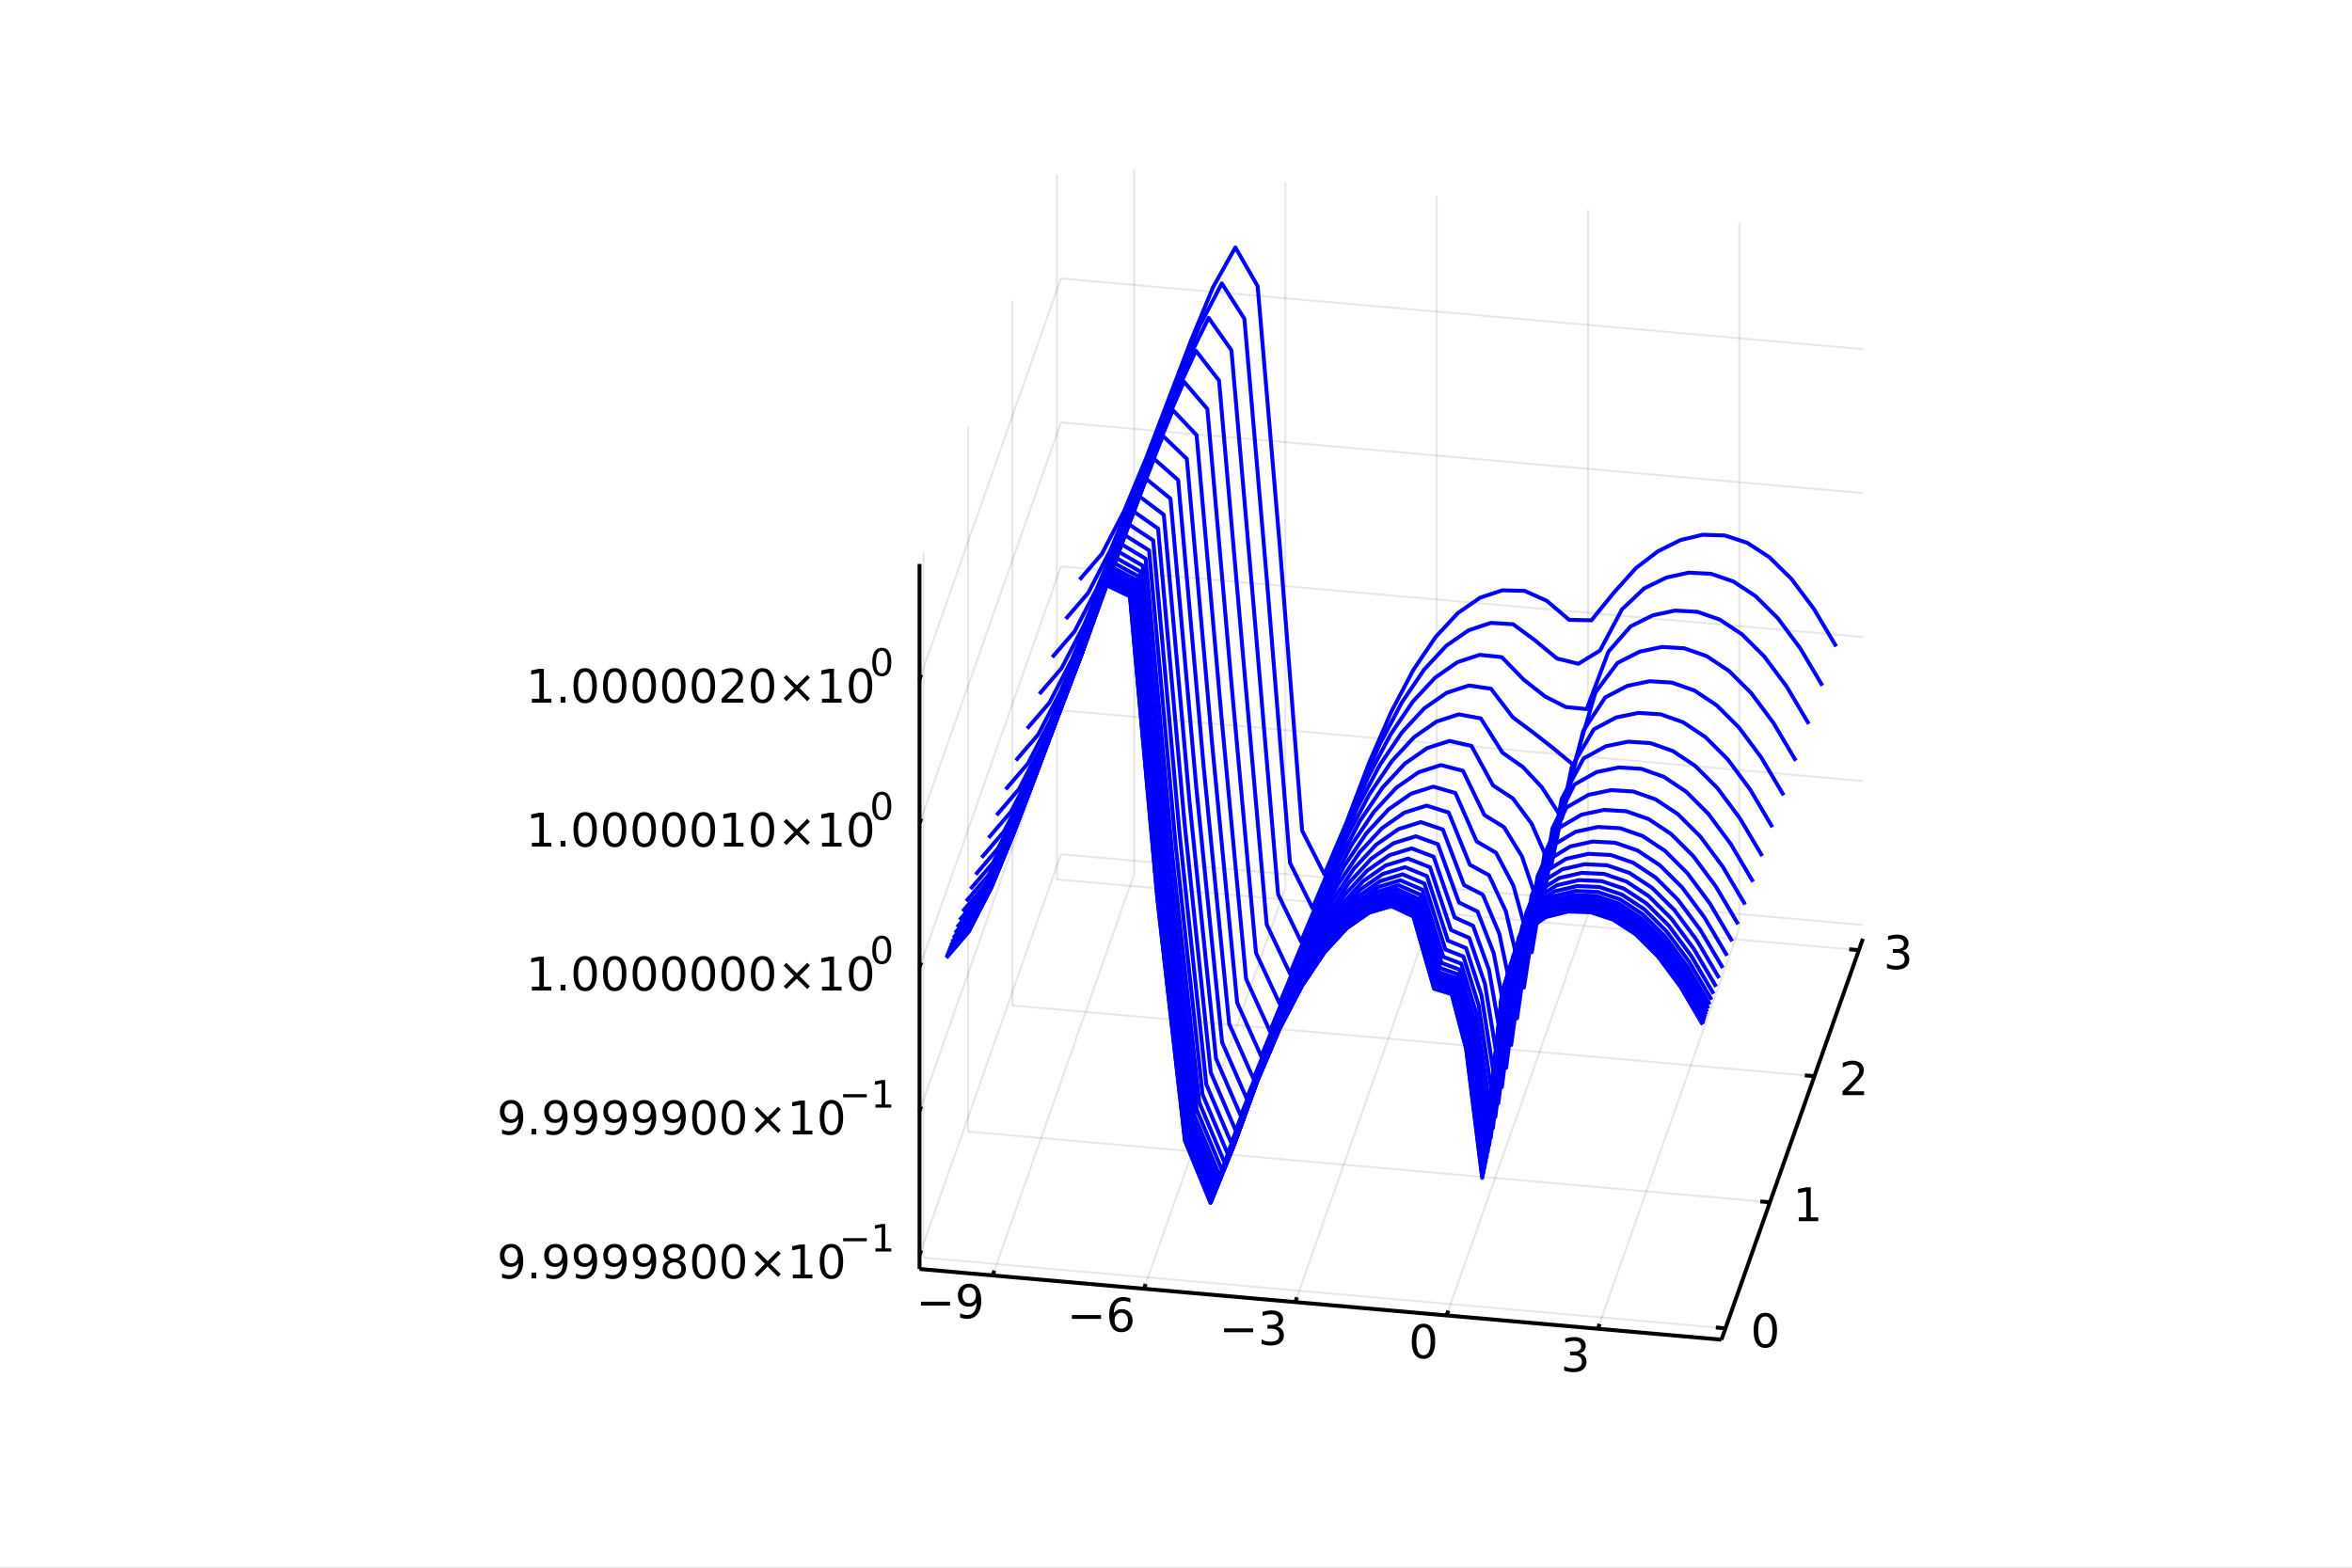 <?xml version="1.0" encoding="utf-8"?>
<svg xmlns="http://www.w3.org/2000/svg" xmlns:xlink="http://www.w3.org/1999/xlink" width="600" height="400" viewBox="0 0 2400 1600">
<rect x="0" y="0" width="2400" height="1600" fill="#808080" stroke="none"/>
<defs>
  <clipPath id="clip550">
    <rect x="0" y="0" width="2400" height="1600"/>
  </clipPath>
</defs>
<path clip-path="url(#clip550)" d="
M0 1600 L2400 1600 L2400 0 L0 0  Z
  " fill="#ffffff" fill-rule="evenodd" fill-opacity="1"/>
<defs>
  <clipPath id="clip551">
    <rect x="480" y="0" width="1681" height="1600"/>
  </clipPath>
</defs>
<defs>
  <clipPath id="clip552">
    <rect x="486" y="47" width="1867" height="1440"/>
  </clipPath>
</defs>
<path clip-path="url(#clip552)" d="
M1652.49 1777.98 L1652.49 1325.4 L1670.64 1068.08 L1773.57 1113.45 L1773.57 1566.03 L1755.43 1823.36 L1652.49 1777.98  Z
  " fill="#ffffff" fill-rule="evenodd" fill-opacity="1"/>
<polyline clip-path="url(#clip552)" style="stroke:#000000; stroke-linecap:butt; stroke-linejoin:round; stroke-width:2; stroke-opacity:0.1; fill:none" points="
  1012.91,1301.73 1157.2,892.579 
  "/>
<polyline clip-path="url(#clip552)" style="stroke:#000000; stroke-linecap:butt; stroke-linejoin:round; stroke-width:2; stroke-opacity:0.1; fill:none" points="
  1157.2,892.579 1157.2,172.977 
  "/>
<polyline clip-path="url(#clip552)" style="stroke:#000000; stroke-linecap:butt; stroke-linejoin:round; stroke-width:2; stroke-opacity:0.1; fill:none" points="
  1167.31,1315.34 1311.6,906.191 
  "/>
<polyline clip-path="url(#clip552)" style="stroke:#000000; stroke-linecap:butt; stroke-linejoin:round; stroke-width:2; stroke-opacity:0.1; fill:none" points="
  1311.6,906.191 1311.6,186.589 
  "/>
<polyline clip-path="url(#clip552)" style="stroke:#000000; stroke-linecap:butt; stroke-linejoin:round; stroke-width:2; stroke-opacity:0.1; fill:none" points="
  1321.71,1328.95 1466,919.803 
  "/>
<polyline clip-path="url(#clip552)" style="stroke:#000000; stroke-linecap:butt; stroke-linejoin:round; stroke-width:2; stroke-opacity:0.1; fill:none" points="
  1466,919.803 1466,200.201 
  "/>
<polyline clip-path="url(#clip552)" style="stroke:#000000; stroke-linecap:butt; stroke-linejoin:round; stroke-width:2; stroke-opacity:0.1; fill:none" points="
  1476.1,1342.57 1620.39,933.415 
  "/>
<polyline clip-path="url(#clip552)" style="stroke:#000000; stroke-linecap:butt; stroke-linejoin:round; stroke-width:2; stroke-opacity:0.1; fill:none" points="
  1620.39,933.415 1620.39,213.813 
  "/>
<polyline clip-path="url(#clip552)" style="stroke:#000000; stroke-linecap:butt; stroke-linejoin:round; stroke-width:2; stroke-opacity:0.1; fill:none" points="
  1630.5,1356.18 1774.79,947.027 
  "/>
<polyline clip-path="url(#clip552)" style="stroke:#000000; stroke-linecap:butt; stroke-linejoin:round; stroke-width:2; stroke-opacity:0.1; fill:none" points="
  1774.79,947.027 1774.79,227.425 
  "/>
<polyline clip-path="url(#clip550)" style="stroke:#000000; stroke-linecap:butt; stroke-linejoin:round; stroke-width:4; stroke-opacity:1; fill:none" points="
  938.289,1295.15 1756.59,1367.29 
  "/>
<polyline clip-path="url(#clip550)" style="stroke:#000000; stroke-linecap:butt; stroke-linejoin:round; stroke-width:4; stroke-opacity:1; fill:none" points="
  1012.91,1301.73 1014.65,1296.82 
  "/>
<polyline clip-path="url(#clip550)" style="stroke:#000000; stroke-linecap:butt; stroke-linejoin:round; stroke-width:4; stroke-opacity:1; fill:none" points="
  1167.31,1315.34 1169.04,1310.43 
  "/>
<polyline clip-path="url(#clip550)" style="stroke:#000000; stroke-linecap:butt; stroke-linejoin:round; stroke-width:4; stroke-opacity:1; fill:none" points="
  1321.71,1328.95 1323.44,1324.04 
  "/>
<polyline clip-path="url(#clip550)" style="stroke:#000000; stroke-linecap:butt; stroke-linejoin:round; stroke-width:4; stroke-opacity:1; fill:none" points="
  1476.1,1342.57 1477.84,1337.66 
  "/>
<polyline clip-path="url(#clip550)" style="stroke:#000000; stroke-linecap:butt; stroke-linejoin:round; stroke-width:4; stroke-opacity:1; fill:none" points="
  1630.5,1356.18 1632.23,1351.27 
  "/>
<path clip-path="url(#clip550)" d="M939.77 1328.53 L969.446 1328.53 L969.446 1332.47 L939.77 1332.47 L939.77 1328.53 Z" fill="#000000" fill-rule="evenodd" fill-opacity="1" /><path clip-path="url(#clip550)" d="M979.677 1344.64 L979.677 1340.39 Q981.437 1341.22 983.242 1341.66 Q985.048 1342.1 986.784 1342.1 Q991.413 1342.1 993.844 1339 Q996.298 1335.87 996.645 1329.53 Q995.302 1331.52 993.242 1332.58 Q991.182 1333.65 988.682 1333.65 Q983.497 1333.65 980.464 1330.52 Q977.455 1327.38 977.455 1321.94 Q977.455 1316.61 980.603 1313.39 Q983.751 1310.18 988.983 1310.18 Q994.978 1310.18 998.126 1314.78 Q1001.3 1319.37 1001.3 1328.12 Q1001.3 1336.29 997.409 1341.17 Q993.543 1346.03 986.992 1346.03 Q985.233 1346.03 983.427 1345.69 Q981.622 1345.34 979.677 1344.64 M988.983 1329.99 Q992.131 1329.99 993.96 1327.84 Q995.811 1325.69 995.811 1321.94 Q995.811 1318.21 993.96 1316.06 Q992.131 1313.88 988.983 1313.88 Q985.835 1313.88 983.983 1316.06 Q982.154 1318.21 982.154 1321.94 Q982.154 1325.69 983.983 1327.84 Q985.835 1329.99 988.983 1329.99 Z" fill="#000000" fill-rule="evenodd" fill-opacity="1" /><path clip-path="url(#clip550)" d="M1093.82 1342.15 L1123.5 1342.15 L1123.5 1346.08 L1093.82 1346.08 L1093.82 1342.15 Z" fill="#000000" fill-rule="evenodd" fill-opacity="1" /><path clip-path="url(#clip550)" d="M1144.17 1339.83 Q1141.02 1339.83 1139.17 1341.98 Q1137.34 1344.14 1137.34 1347.89 Q1137.34 1351.61 1139.17 1353.79 Q1141.02 1355.94 1144.17 1355.94 Q1147.31 1355.94 1149.14 1353.79 Q1150.99 1351.61 1150.99 1347.89 Q1150.99 1344.14 1149.14 1341.98 Q1147.31 1339.83 1144.17 1339.83 M1153.45 1325.18 L1153.45 1329.44 Q1151.69 1328.6 1149.88 1328.16 Q1148.1 1327.72 1146.34 1327.72 Q1141.71 1327.72 1139.26 1330.85 Q1136.83 1333.97 1136.48 1340.29 Q1137.85 1338.28 1139.91 1337.22 Q1141.97 1336.13 1144.44 1336.13 Q1149.65 1336.13 1152.66 1339.3 Q1155.69 1342.45 1155.69 1347.89 Q1155.69 1353.21 1152.55 1356.43 Q1149.4 1359.65 1144.17 1359.65 Q1138.17 1359.65 1135 1355.06 Q1131.83 1350.46 1131.83 1341.73 Q1131.83 1333.53 1135.72 1328.67 Q1139.61 1323.79 1146.16 1323.79 Q1147.92 1323.79 1149.7 1324.14 Q1151.5 1324.48 1153.45 1325.18 Z" fill="#000000" fill-rule="evenodd" fill-opacity="1" /><path clip-path="url(#clip550)" d="M1249.03 1355.76 L1278.7 1355.76 L1278.7 1359.69 L1249.03 1359.69 L1249.03 1355.76 Z" fill="#000000" fill-rule="evenodd" fill-opacity="1" /><path clip-path="url(#clip550)" d="M1302.96 1353.95 Q1306.32 1354.67 1308.19 1356.94 Q1310.09 1359.21 1310.09 1362.54 Q1310.09 1367.66 1306.57 1370.46 Q1303.05 1373.26 1296.57 1373.26 Q1294.4 1373.26 1292.08 1372.82 Q1289.79 1372.4 1287.34 1371.54 L1287.34 1367.03 Q1289.28 1368.17 1291.6 1368.74 Q1293.91 1369.32 1296.43 1369.32 Q1300.83 1369.32 1303.12 1367.59 Q1305.44 1365.85 1305.44 1362.54 Q1305.44 1359.48 1303.28 1357.77 Q1301.16 1356.04 1297.34 1356.04 L1293.31 1356.04 L1293.31 1352.19 L1297.52 1352.19 Q1300.97 1352.19 1302.8 1350.83 Q1304.63 1349.44 1304.63 1346.85 Q1304.63 1344.18 1302.73 1342.77 Q1300.85 1341.34 1297.34 1341.34 Q1295.41 1341.34 1293.22 1341.75 Q1291.02 1342.17 1288.38 1343.05 L1288.38 1338.88 Q1291.04 1338.14 1293.35 1337.77 Q1295.69 1337.4 1297.75 1337.4 Q1303.08 1337.4 1306.18 1339.83 Q1309.28 1342.24 1309.28 1346.36 Q1309.28 1349.23 1307.64 1351.22 Q1305.99 1353.19 1302.96 1353.95 Z" fill="#000000" fill-rule="evenodd" fill-opacity="1" /><path clip-path="url(#clip550)" d="M1452.54 1354.72 Q1448.93 1354.72 1447.1 1358.28 Q1445.3 1361.82 1445.3 1368.95 Q1445.3 1376.06 1447.1 1379.62 Q1448.93 1383.17 1452.54 1383.17 Q1456.18 1383.17 1457.98 1379.62 Q1459.81 1376.06 1459.81 1368.95 Q1459.81 1361.82 1457.98 1358.28 Q1456.18 1354.72 1452.54 1354.72 M1452.54 1351.01 Q1458.35 1351.01 1461.41 1355.62 Q1464.49 1360.2 1464.49 1368.95 Q1464.49 1377.68 1461.41 1382.29 Q1458.35 1386.87 1452.54 1386.87 Q1446.73 1386.87 1443.65 1382.29 Q1440.6 1377.68 1440.6 1368.95 Q1440.6 1360.2 1443.65 1355.62 Q1446.73 1351.01 1452.54 1351.01 Z" fill="#000000" fill-rule="evenodd" fill-opacity="1" /><path clip-path="url(#clip550)" d="M1611.75 1381.18 Q1615.11 1381.89 1616.99 1384.16 Q1618.88 1386.43 1618.88 1389.76 Q1618.88 1394.88 1615.36 1397.68 Q1611.85 1400.48 1605.36 1400.48 Q1603.19 1400.48 1600.87 1400.04 Q1598.58 1399.63 1596.13 1398.77 L1596.13 1394.26 Q1598.07 1395.39 1600.39 1395.97 Q1602.7 1396.55 1605.23 1396.55 Q1609.62 1396.55 1611.92 1394.81 Q1614.23 1393.07 1614.23 1389.76 Q1614.23 1386.71 1612.08 1385 Q1609.95 1383.26 1606.13 1383.26 L1602.1 1383.26 L1602.1 1379.42 L1606.31 1379.42 Q1609.76 1379.42 1611.59 1378.05 Q1613.42 1376.66 1613.42 1374.07 Q1613.42 1371.41 1611.52 1370 Q1609.65 1368.56 1606.13 1368.56 Q1604.21 1368.56 1602.01 1368.98 Q1599.81 1369.39 1597.17 1370.27 L1597.17 1366.11 Q1599.83 1365.37 1602.15 1365 Q1604.49 1364.63 1606.55 1364.63 Q1611.87 1364.63 1614.97 1367.06 Q1618.07 1369.46 1618.07 1373.58 Q1618.07 1376.45 1616.43 1378.45 Q1614.79 1380.41 1611.75 1381.18 Z" fill="#000000" fill-rule="evenodd" fill-opacity="1" /><polyline clip-path="url(#clip552)" style="stroke:#000000; stroke-linecap:butt; stroke-linejoin:round; stroke-width:2; stroke-opacity:0.1; fill:none" points="
  1760.67,1355.71 942.373,1283.57 
  "/>
<polyline clip-path="url(#clip552)" style="stroke:#000000; stroke-linecap:butt; stroke-linejoin:round; stroke-width:2; stroke-opacity:0.1; fill:none" points="
  942.373,1283.57 942.373,563.968 
  "/>
<polyline clip-path="url(#clip552)" style="stroke:#000000; stroke-linecap:butt; stroke-linejoin:round; stroke-width:2; stroke-opacity:0.1; fill:none" points="
  1806.05,1227.05 987.747,1154.91 
  "/>
<polyline clip-path="url(#clip552)" style="stroke:#000000; stroke-linecap:butt; stroke-linejoin:round; stroke-width:2; stroke-opacity:0.1; fill:none" points="
  987.747,1154.91 987.747,435.305 
  "/>
<polyline clip-path="url(#clip552)" style="stroke:#000000; stroke-linecap:butt; stroke-linejoin:round; stroke-width:2; stroke-opacity:0.1; fill:none" points="
  1851.42,1098.39 1033.12,1026.24 
  "/>
<polyline clip-path="url(#clip552)" style="stroke:#000000; stroke-linecap:butt; stroke-linejoin:round; stroke-width:2; stroke-opacity:0.1; fill:none" points="
  1033.12,1026.24 1033.12,306.641 
  "/>
<polyline clip-path="url(#clip552)" style="stroke:#000000; stroke-linecap:butt; stroke-linejoin:round; stroke-width:2; stroke-opacity:0.1; fill:none" points="
  1896.8,969.724 1078.49,897.579 
  "/>
<polyline clip-path="url(#clip552)" style="stroke:#000000; stroke-linecap:butt; stroke-linejoin:round; stroke-width:2; stroke-opacity:0.1; fill:none" points="
  1078.49,897.579 1078.49,177.977 
  "/>
<polyline clip-path="url(#clip550)" style="stroke:#000000; stroke-linecap:butt; stroke-linejoin:round; stroke-width:4; stroke-opacity:1; fill:none" points="
  1756.59,1367.29 1900.88,958.144 
  "/>
<polyline clip-path="url(#clip550)" style="stroke:#000000; stroke-linecap:butt; stroke-linejoin:round; stroke-width:4; stroke-opacity:1; fill:none" points="
  1760.67,1355.71 1750.85,1354.85 
  "/>
<polyline clip-path="url(#clip550)" style="stroke:#000000; stroke-linecap:butt; stroke-linejoin:round; stroke-width:4; stroke-opacity:1; fill:none" points="
  1806.05,1227.05 1796.23,1226.19 
  "/>
<polyline clip-path="url(#clip550)" style="stroke:#000000; stroke-linecap:butt; stroke-linejoin:round; stroke-width:4; stroke-opacity:1; fill:none" points="
  1851.42,1098.39 1841.6,1097.52 
  "/>
<polyline clip-path="url(#clip550)" style="stroke:#000000; stroke-linecap:butt; stroke-linejoin:round; stroke-width:4; stroke-opacity:1; fill:none" points="
  1896.8,969.724 1886.98,968.858 
  "/>
<path clip-path="url(#clip550)" d="M1801.35 1343.54 Q1797.74 1343.54 1795.91 1347.1 Q1794.1 1350.65 1794.1 1357.78 Q1794.1 1364.88 1795.91 1368.45 Q1797.74 1371.99 1801.35 1371.99 Q1804.98 1371.99 1806.79 1368.45 Q1808.62 1364.88 1808.62 1357.78 Q1808.62 1350.65 1806.79 1347.1 Q1804.98 1343.54 1801.35 1343.54 M1801.35 1339.84 Q1807.16 1339.84 1810.21 1344.44 Q1813.29 1349.03 1813.29 1357.78 Q1813.29 1366.5 1810.21 1371.11 Q1807.16 1375.69 1801.35 1375.69 Q1795.54 1375.69 1792.46 1371.11 Q1789.4 1366.5 1789.4 1357.78 Q1789.4 1349.03 1792.46 1344.44 Q1795.54 1339.84 1801.35 1339.84 Z" fill="#000000" fill-rule="evenodd" fill-opacity="1" /><path clip-path="url(#clip550)" d="M1835.45 1242.42 L1843.09 1242.42 L1843.09 1216.06 L1834.78 1217.72 L1834.78 1213.46 L1843.04 1211.8 L1847.72 1211.8 L1847.72 1242.42 L1855.36 1242.42 L1855.36 1246.36 L1835.45 1246.36 L1835.45 1242.42 Z" fill="#000000" fill-rule="evenodd" fill-opacity="1" /><path clip-path="url(#clip550)" d="M1885.78 1113.76 L1902.09 1113.76 L1902.09 1117.69 L1880.15 1117.69 L1880.15 1113.76 Q1882.81 1111 1887.4 1106.37 Q1892 1101.72 1893.18 1100.38 Q1895.43 1097.86 1896.31 1096.12 Q1897.21 1094.36 1897.21 1092.67 Q1897.21 1089.92 1895.27 1088.18 Q1893.34 1086.44 1890.24 1086.44 Q1888.04 1086.44 1885.59 1087.21 Q1883.16 1087.97 1880.38 1089.52 L1880.38 1084.8 Q1883.21 1083.67 1885.66 1083.09 Q1888.11 1082.51 1890.15 1082.51 Q1895.52 1082.51 1898.72 1085.19 Q1901.91 1087.88 1901.91 1092.37 Q1901.91 1094.5 1901.1 1096.42 Q1900.31 1098.32 1898.21 1100.91 Q1897.63 1101.58 1894.53 1104.8 Q1891.42 1107.99 1885.78 1113.76 Z" fill="#000000" fill-rule="evenodd" fill-opacity="1" /><path clip-path="url(#clip550)" d="M1941.15 970.396 Q1944.51 971.113 1946.38 973.382 Q1948.28 975.65 1948.28 978.984 Q1948.28 984.099 1944.76 986.9 Q1941.24 989.701 1934.76 989.701 Q1932.58 989.701 1930.27 989.261 Q1927.98 988.845 1925.52 987.988 L1925.52 983.474 Q1927.47 984.609 1929.78 985.187 Q1932.1 985.766 1934.62 985.766 Q1939.02 985.766 1941.31 984.03 Q1943.63 982.294 1943.63 978.984 Q1943.63 975.928 1941.47 974.215 Q1939.34 972.479 1935.52 972.479 L1931.5 972.479 L1931.5 968.636 L1935.71 968.636 Q1939.16 968.636 1940.99 967.271 Q1942.82 965.882 1942.82 963.289 Q1942.82 960.627 1940.92 959.215 Q1939.04 957.78 1935.52 957.78 Q1933.6 957.78 1931.4 958.197 Q1929.2 958.613 1926.57 959.493 L1926.57 955.326 Q1929.23 954.586 1931.54 954.215 Q1933.88 953.845 1935.94 953.845 Q1941.26 953.845 1944.37 956.275 Q1947.47 958.683 1947.47 962.803 Q1947.47 965.673 1945.82 967.664 Q1944.18 969.632 1941.15 970.396 Z" fill="#000000" fill-rule="evenodd" fill-opacity="1" /><polyline clip-path="url(#clip552)" style="stroke:#000000; stroke-linecap:butt; stroke-linejoin:round; stroke-width:2; stroke-opacity:0.1; fill:none" points="
  938.289,1281.01 1082.58,871.855 
  "/>
<polyline clip-path="url(#clip552)" style="stroke:#000000; stroke-linecap:butt; stroke-linejoin:round; stroke-width:2; stroke-opacity:0.1; fill:none" points="
  1082.58,871.855 1900.88,943.999 
  "/>
<polyline clip-path="url(#clip552)" style="stroke:#000000; stroke-linecap:butt; stroke-linejoin:round; stroke-width:2; stroke-opacity:0.1; fill:none" points="
  938.289,1134.1 1082.58,724.947 
  "/>
<polyline clip-path="url(#clip552)" style="stroke:#000000; stroke-linecap:butt; stroke-linejoin:round; stroke-width:2; stroke-opacity:0.1; fill:none" points="
  1082.58,724.947 1900.88,797.091 
  "/>
<polyline clip-path="url(#clip552)" style="stroke:#000000; stroke-linecap:butt; stroke-linejoin:round; stroke-width:2; stroke-opacity:0.1; fill:none" points="
  938.289,987.19 1082.58,578.04 
  "/>
<polyline clip-path="url(#clip552)" style="stroke:#000000; stroke-linecap:butt; stroke-linejoin:round; stroke-width:2; stroke-opacity:0.1; fill:none" points="
  1082.58,578.04 1900.88,650.184 
  "/>
<polyline clip-path="url(#clip552)" style="stroke:#000000; stroke-linecap:butt; stroke-linejoin:round; stroke-width:2; stroke-opacity:0.1; fill:none" points="
  938.289,840.283 1082.58,431.132 
  "/>
<polyline clip-path="url(#clip552)" style="stroke:#000000; stroke-linecap:butt; stroke-linejoin:round; stroke-width:2; stroke-opacity:0.1; fill:none" points="
  1082.58,431.132 1900.88,503.276 
  "/>
<polyline clip-path="url(#clip552)" style="stroke:#000000; stroke-linecap:butt; stroke-linejoin:round; stroke-width:2; stroke-opacity:0.1; fill:none" points="
  938.289,693.375 1082.58,284.224 
  "/>
<polyline clip-path="url(#clip552)" style="stroke:#000000; stroke-linecap:butt; stroke-linejoin:round; stroke-width:2; stroke-opacity:0.1; fill:none" points="
  1082.58,284.224 1900.88,356.369 
  "/>
<polyline clip-path="url(#clip550)" style="stroke:#000000; stroke-linecap:butt; stroke-linejoin:round; stroke-width:4; stroke-opacity:1; fill:none" points="
  938.289,1295.15 938.289,575.548 
  "/>
<polyline clip-path="url(#clip550)" style="stroke:#000000; stroke-linecap:butt; stroke-linejoin:round; stroke-width:4; stroke-opacity:1; fill:none" points="
  938.289,1281.01 940.021,1276.1 
  "/>
<polyline clip-path="url(#clip550)" style="stroke:#000000; stroke-linecap:butt; stroke-linejoin:round; stroke-width:4; stroke-opacity:1; fill:none" points="
  938.289,1134.1 940.021,1129.19 
  "/>
<polyline clip-path="url(#clip550)" style="stroke:#000000; stroke-linecap:butt; stroke-linejoin:round; stroke-width:4; stroke-opacity:1; fill:none" points="
  938.289,987.19 940.021,982.28 
  "/>
<polyline clip-path="url(#clip550)" style="stroke:#000000; stroke-linecap:butt; stroke-linejoin:round; stroke-width:4; stroke-opacity:1; fill:none" points="
  938.289,840.283 940.021,835.373 
  "/>
<polyline clip-path="url(#clip550)" style="stroke:#000000; stroke-linecap:butt; stroke-linejoin:round; stroke-width:4; stroke-opacity:1; fill:none" points="
  938.289,693.375 940.021,688.465 
  "/>
<path clip-path="url(#clip550)" d="M512.291 1304.02 L512.291 1299.76 Q514.05 1300.59 515.856 1301.03 Q517.661 1301.47 519.398 1301.47 Q524.027 1301.47 526.458 1298.37 Q528.911 1295.24 529.259 1288.9 Q527.916 1290.89 525.856 1291.96 Q523.796 1293.02 521.296 1293.02 Q516.111 1293.02 513.078 1289.89 Q510.069 1286.75 510.069 1281.31 Q510.069 1275.98 513.217 1272.77 Q516.365 1269.55 521.597 1269.55 Q527.592 1269.55 530.74 1274.15 Q533.911 1278.74 533.911 1287.49 Q533.911 1295.66 530.022 1300.54 Q526.157 1305.4 519.606 1305.4 Q517.847 1305.4 516.041 1305.06 Q514.236 1304.71 512.291 1304.02 M521.597 1289.36 Q524.745 1289.36 526.573 1287.21 Q528.425 1285.06 528.425 1281.31 Q528.425 1277.58 526.573 1275.43 Q524.745 1273.25 521.597 1273.25 Q518.448 1273.25 516.597 1275.43 Q514.768 1277.58 514.768 1281.31 Q514.768 1285.06 516.597 1287.21 Q518.448 1289.36 521.597 1289.36 Z" fill="#000000" fill-rule="evenodd" fill-opacity="1" /><path clip-path="url(#clip550)" d="M542.314 1298.85 L547.198 1298.85 L547.198 1304.73 L542.314 1304.73 L542.314 1298.85 Z" fill="#000000" fill-rule="evenodd" fill-opacity="1" /><path clip-path="url(#clip550)" d="M557.522 1304.02 L557.522 1299.76 Q559.282 1300.59 561.087 1301.03 Q562.893 1301.47 564.629 1301.47 Q569.258 1301.47 571.689 1298.37 Q574.143 1295.24 574.49 1288.9 Q573.147 1290.89 571.087 1291.96 Q569.027 1293.02 566.527 1293.02 Q561.342 1293.02 558.309 1289.89 Q555.3 1286.75 555.3 1281.31 Q555.3 1275.98 558.448 1272.77 Q561.596 1269.55 566.828 1269.55 Q572.823 1269.55 575.971 1274.15 Q579.143 1278.74 579.143 1287.49 Q579.143 1295.66 575.254 1300.54 Q571.388 1305.4 564.837 1305.4 Q563.078 1305.4 561.272 1305.06 Q559.467 1304.71 557.522 1304.02 M566.828 1289.36 Q569.976 1289.36 571.805 1287.21 Q573.657 1285.06 573.657 1281.31 Q573.657 1277.58 571.805 1275.43 Q569.976 1273.25 566.828 1273.25 Q563.68 1273.25 561.828 1275.43 Q559.999 1277.58 559.999 1281.31 Q559.999 1285.06 561.828 1287.21 Q563.68 1289.36 566.828 1289.36 Z" fill="#000000" fill-rule="evenodd" fill-opacity="1" /><path clip-path="url(#clip550)" d="M587.684 1304.02 L587.684 1299.76 Q589.443 1300.59 591.249 1301.03 Q593.055 1301.47 594.791 1301.47 Q599.42 1301.47 601.851 1298.37 Q604.305 1295.24 604.652 1288.9 Q603.309 1290.89 601.249 1291.96 Q599.189 1293.02 596.689 1293.02 Q591.504 1293.02 588.471 1289.89 Q585.462 1286.75 585.462 1281.31 Q585.462 1275.98 588.61 1272.77 Q591.758 1269.55 596.99 1269.55 Q602.985 1269.55 606.133 1274.15 Q609.304 1278.74 609.304 1287.49 Q609.304 1295.66 605.416 1300.54 Q601.55 1305.4 594.999 1305.4 Q593.24 1305.4 591.434 1305.06 Q589.629 1304.71 587.684 1304.02 M596.99 1289.36 Q600.138 1289.36 601.967 1287.21 Q603.818 1285.06 603.818 1281.31 Q603.818 1277.58 601.967 1275.43 Q600.138 1273.25 596.99 1273.25 Q593.842 1273.25 591.99 1275.43 Q590.161 1277.58 590.161 1281.31 Q590.161 1285.06 591.99 1287.21 Q593.842 1289.36 596.99 1289.36 Z" fill="#000000" fill-rule="evenodd" fill-opacity="1" /><path clip-path="url(#clip550)" d="M617.846 1304.02 L617.846 1299.76 Q619.605 1300.59 621.411 1301.03 Q623.216 1301.47 624.953 1301.47 Q629.582 1301.47 632.013 1298.37 Q634.466 1295.24 634.814 1288.9 Q633.471 1290.89 631.411 1291.96 Q629.351 1293.02 626.851 1293.02 Q621.666 1293.02 618.633 1289.89 Q615.624 1286.75 615.624 1281.31 Q615.624 1275.98 618.772 1272.77 Q621.92 1269.55 627.152 1269.55 Q633.147 1269.55 636.295 1274.15 Q639.466 1278.74 639.466 1287.49 Q639.466 1295.66 635.577 1300.54 Q631.712 1305.4 625.161 1305.4 Q623.402 1305.4 621.596 1305.06 Q619.791 1304.71 617.846 1304.02 M627.152 1289.36 Q630.3 1289.36 632.128 1287.21 Q633.98 1285.06 633.98 1281.31 Q633.98 1277.58 632.128 1275.43 Q630.3 1273.25 627.152 1273.25 Q624.003 1273.25 622.152 1275.43 Q620.323 1277.58 620.323 1281.31 Q620.323 1285.06 622.152 1287.21 Q624.003 1289.36 627.152 1289.36 Z" fill="#000000" fill-rule="evenodd" fill-opacity="1" /><path clip-path="url(#clip550)" d="M648.008 1304.02 L648.008 1299.76 Q649.767 1300.59 651.573 1301.03 Q653.378 1301.47 655.114 1301.47 Q659.744 1301.47 662.175 1298.37 Q664.628 1295.24 664.975 1288.9 Q663.633 1290.89 661.573 1291.96 Q659.513 1293.02 657.013 1293.02 Q651.827 1293.02 648.795 1289.89 Q645.786 1286.75 645.786 1281.31 Q645.786 1275.98 648.934 1272.77 Q652.082 1269.55 657.313 1269.55 Q663.309 1269.55 666.457 1274.15 Q669.628 1278.74 669.628 1287.49 Q669.628 1295.66 665.739 1300.54 Q661.874 1305.4 655.323 1305.4 Q653.563 1305.4 651.758 1305.06 Q649.952 1304.71 648.008 1304.02 M657.313 1289.36 Q660.462 1289.36 662.29 1287.21 Q664.142 1285.06 664.142 1281.31 Q664.142 1277.58 662.29 1275.43 Q660.462 1273.25 657.313 1273.25 Q654.165 1273.25 652.314 1275.43 Q650.485 1277.58 650.485 1281.31 Q650.485 1285.06 652.314 1287.21 Q654.165 1289.36 657.313 1289.36 Z" fill="#000000" fill-rule="evenodd" fill-opacity="1" /><path clip-path="url(#clip550)" d="M688.031 1288.32 Q684.698 1288.32 682.776 1290.1 Q680.878 1291.89 680.878 1295.01 Q680.878 1298.14 682.776 1299.92 Q684.698 1301.7 688.031 1301.7 Q691.364 1301.7 693.286 1299.92 Q695.207 1298.11 695.207 1295.01 Q695.207 1291.89 693.286 1290.1 Q691.387 1288.32 688.031 1288.32 M683.355 1286.33 Q680.346 1285.59 678.656 1283.53 Q676.989 1281.47 676.989 1278.51 Q676.989 1274.36 679.929 1271.96 Q682.892 1269.55 688.031 1269.55 Q693.193 1269.55 696.133 1271.96 Q699.073 1274.36 699.073 1278.51 Q699.073 1281.47 697.383 1283.53 Q695.716 1285.59 692.73 1286.33 Q696.11 1287.12 697.985 1289.41 Q699.883 1291.7 699.883 1295.01 Q699.883 1300.03 696.804 1302.72 Q693.748 1305.4 688.031 1305.4 Q682.313 1305.4 679.235 1302.72 Q676.179 1300.03 676.179 1295.01 Q676.179 1291.7 678.077 1289.41 Q679.975 1287.12 683.355 1286.33 M681.642 1278.95 Q681.642 1281.63 683.309 1283.14 Q684.999 1284.64 688.031 1284.64 Q691.04 1284.64 692.73 1283.14 Q694.443 1281.63 694.443 1278.95 Q694.443 1276.26 692.73 1274.76 Q691.04 1273.25 688.031 1273.25 Q684.999 1273.25 683.309 1274.76 Q681.642 1276.26 681.642 1278.95 Z" fill="#000000" fill-rule="evenodd" fill-opacity="1" /><path clip-path="url(#clip550)" d="M718.193 1273.25 Q714.582 1273.25 712.753 1276.82 Q710.947 1280.36 710.947 1287.49 Q710.947 1294.59 712.753 1298.16 Q714.582 1301.7 718.193 1301.7 Q721.827 1301.7 723.633 1298.16 Q725.461 1294.59 725.461 1287.49 Q725.461 1280.36 723.633 1276.82 Q721.827 1273.25 718.193 1273.25 M718.193 1269.55 Q724.003 1269.55 727.058 1274.15 Q730.137 1278.74 730.137 1287.49 Q730.137 1296.21 727.058 1300.82 Q724.003 1305.4 718.193 1305.4 Q712.383 1305.4 709.304 1300.82 Q706.248 1296.21 706.248 1287.49 Q706.248 1278.74 709.304 1274.15 Q712.383 1269.55 718.193 1269.55 Z" fill="#000000" fill-rule="evenodd" fill-opacity="1" /><path clip-path="url(#clip550)" d="M748.355 1273.25 Q744.744 1273.25 742.915 1276.82 Q741.109 1280.36 741.109 1287.49 Q741.109 1294.59 742.915 1298.16 Q744.744 1301.7 748.355 1301.7 Q751.989 1301.7 753.794 1298.16 Q755.623 1294.59 755.623 1287.49 Q755.623 1280.36 753.794 1276.82 Q751.989 1273.25 748.355 1273.25 M748.355 1269.55 Q754.165 1269.55 757.22 1274.15 Q760.299 1278.74 760.299 1287.49 Q760.299 1296.21 757.22 1300.82 Q754.165 1305.4 748.355 1305.4 Q742.545 1305.4 739.466 1300.82 Q736.41 1296.21 736.41 1287.49 Q736.41 1278.74 739.466 1274.15 Q742.545 1269.55 748.355 1269.55 Z" fill="#000000" fill-rule="evenodd" fill-opacity="1" /><path clip-path="url(#clip550)" d="M796.688 1279.27 L786.109 1289.89 L796.688 1300.47 L793.933 1303.27 L783.308 1292.65 L772.683 1303.27 L769.952 1300.47 L780.507 1289.89 L769.952 1279.27 L772.683 1276.47 L783.308 1287.09 L793.933 1276.47 L796.688 1279.27 Z" fill="#000000" fill-rule="evenodd" fill-opacity="1" /><path clip-path="url(#clip550)" d="M809.049 1300.8 L816.688 1300.8 L816.688 1274.43 L808.377 1276.1 L808.377 1271.84 L816.641 1270.17 L821.317 1270.17 L821.317 1300.8 L828.956 1300.8 L828.956 1304.73 L809.049 1304.73 L809.049 1300.8 Z" fill="#000000" fill-rule="evenodd" fill-opacity="1" /><path clip-path="url(#clip550)" d="M848.4 1273.25 Q844.789 1273.25 842.961 1276.82 Q841.155 1280.36 841.155 1287.49 Q841.155 1294.59 842.961 1298.16 Q844.789 1301.7 848.4 1301.7 Q852.035 1301.7 853.84 1298.16 Q855.669 1294.59 855.669 1287.49 Q855.669 1280.36 853.84 1276.82 Q852.035 1273.25 848.4 1273.25 M848.4 1269.55 Q854.211 1269.55 857.266 1274.15 Q860.345 1278.74 860.345 1287.49 Q860.345 1296.21 857.266 1300.82 Q854.211 1305.4 848.4 1305.4 Q842.59 1305.4 839.512 1300.82 Q836.456 1296.21 836.456 1287.49 Q836.456 1278.74 839.512 1274.15 Q842.59 1269.55 848.4 1269.55 Z" fill="#000000" fill-rule="evenodd" fill-opacity="1" /><path clip-path="url(#clip550)" d="M860.345 1263.65 L884.456 1263.65 L884.456 1266.85 L860.345 1266.85 L860.345 1263.65 Z" fill="#000000" fill-rule="evenodd" fill-opacity="1" /><path clip-path="url(#clip550)" d="M893.315 1274.13 L899.521 1274.13 L899.521 1252.7 L892.769 1254.06 L892.769 1250.6 L899.484 1249.24 L903.283 1249.24 L903.283 1274.13 L909.489 1274.13 L909.489 1277.32 L893.315 1277.32 L893.315 1274.13 Z" fill="#000000" fill-rule="evenodd" fill-opacity="1" /><path clip-path="url(#clip550)" d="M512.291 1157.11 L512.291 1152.85 Q514.05 1153.68 515.856 1154.12 Q517.661 1154.56 519.398 1154.56 Q524.027 1154.56 526.458 1151.46 Q528.911 1148.33 529.259 1141.99 Q527.916 1143.98 525.856 1145.05 Q523.796 1146.11 521.296 1146.11 Q516.111 1146.11 513.078 1142.99 Q510.069 1139.84 510.069 1134.4 Q510.069 1129.08 513.217 1125.86 Q516.365 1122.64 521.597 1122.64 Q527.592 1122.64 530.74 1127.25 Q533.911 1131.83 533.911 1140.58 Q533.911 1148.75 530.022 1153.64 Q526.157 1158.5 519.606 1158.5 Q517.847 1158.5 516.041 1158.15 Q514.236 1157.8 512.291 1157.11 M521.597 1142.45 Q524.745 1142.45 526.573 1140.3 Q528.425 1138.15 528.425 1134.4 Q528.425 1130.67 526.573 1128.52 Q524.745 1126.34 521.597 1126.34 Q518.448 1126.34 516.597 1128.52 Q514.768 1130.67 514.768 1134.4 Q514.768 1138.15 516.597 1140.3 Q518.448 1142.45 521.597 1142.45 Z" fill="#000000" fill-rule="evenodd" fill-opacity="1" /><path clip-path="url(#clip550)" d="M542.314 1151.95 L547.198 1151.95 L547.198 1157.83 L542.314 1157.83 L542.314 1151.95 Z" fill="#000000" fill-rule="evenodd" fill-opacity="1" /><path clip-path="url(#clip550)" d="M557.522 1157.11 L557.522 1152.85 Q559.282 1153.68 561.087 1154.12 Q562.893 1154.56 564.629 1154.56 Q569.258 1154.56 571.689 1151.46 Q574.143 1148.33 574.49 1141.99 Q573.147 1143.98 571.087 1145.05 Q569.027 1146.11 566.527 1146.11 Q561.342 1146.11 558.309 1142.99 Q555.3 1139.84 555.3 1134.4 Q555.3 1129.08 558.448 1125.86 Q561.596 1122.64 566.828 1122.64 Q572.823 1122.64 575.971 1127.25 Q579.143 1131.83 579.143 1140.58 Q579.143 1148.75 575.254 1153.64 Q571.388 1158.5 564.837 1158.5 Q563.078 1158.5 561.272 1158.15 Q559.467 1157.8 557.522 1157.11 M566.828 1142.45 Q569.976 1142.45 571.805 1140.3 Q573.657 1138.15 573.657 1134.4 Q573.657 1130.67 571.805 1128.52 Q569.976 1126.34 566.828 1126.34 Q563.68 1126.34 561.828 1128.52 Q559.999 1130.67 559.999 1134.4 Q559.999 1138.15 561.828 1140.3 Q563.68 1142.45 566.828 1142.45 Z" fill="#000000" fill-rule="evenodd" fill-opacity="1" /><path clip-path="url(#clip550)" d="M587.684 1157.11 L587.684 1152.85 Q589.443 1153.68 591.249 1154.12 Q593.055 1154.56 594.791 1154.56 Q599.42 1154.56 601.851 1151.46 Q604.305 1148.33 604.652 1141.99 Q603.309 1143.98 601.249 1145.05 Q599.189 1146.11 596.689 1146.11 Q591.504 1146.11 588.471 1142.99 Q585.462 1139.84 585.462 1134.4 Q585.462 1129.08 588.61 1125.86 Q591.758 1122.64 596.99 1122.64 Q602.985 1122.64 606.133 1127.25 Q609.304 1131.83 609.304 1140.58 Q609.304 1148.75 605.416 1153.64 Q601.55 1158.5 594.999 1158.5 Q593.24 1158.5 591.434 1158.15 Q589.629 1157.8 587.684 1157.11 M596.99 1142.45 Q600.138 1142.45 601.967 1140.3 Q603.818 1138.15 603.818 1134.4 Q603.818 1130.67 601.967 1128.52 Q600.138 1126.34 596.99 1126.34 Q593.842 1126.34 591.99 1128.52 Q590.161 1130.67 590.161 1134.4 Q590.161 1138.15 591.99 1140.3 Q593.842 1142.45 596.99 1142.45 Z" fill="#000000" fill-rule="evenodd" fill-opacity="1" /><path clip-path="url(#clip550)" d="M617.846 1157.11 L617.846 1152.85 Q619.605 1153.68 621.411 1154.12 Q623.216 1154.56 624.953 1154.56 Q629.582 1154.56 632.013 1151.46 Q634.466 1148.33 634.814 1141.99 Q633.471 1143.98 631.411 1145.05 Q629.351 1146.11 626.851 1146.11 Q621.666 1146.11 618.633 1142.99 Q615.624 1139.84 615.624 1134.4 Q615.624 1129.08 618.772 1125.86 Q621.92 1122.64 627.152 1122.64 Q633.147 1122.64 636.295 1127.25 Q639.466 1131.83 639.466 1140.58 Q639.466 1148.75 635.577 1153.64 Q631.712 1158.5 625.161 1158.5 Q623.402 1158.5 621.596 1158.15 Q619.791 1157.8 617.846 1157.11 M627.152 1142.45 Q630.3 1142.45 632.128 1140.3 Q633.98 1138.15 633.98 1134.4 Q633.98 1130.67 632.128 1128.52 Q630.3 1126.34 627.152 1126.34 Q624.003 1126.34 622.152 1128.52 Q620.323 1130.67 620.323 1134.4 Q620.323 1138.15 622.152 1140.3 Q624.003 1142.45 627.152 1142.45 Z" fill="#000000" fill-rule="evenodd" fill-opacity="1" /><path clip-path="url(#clip550)" d="M648.008 1157.11 L648.008 1152.85 Q649.767 1153.68 651.573 1154.12 Q653.378 1154.56 655.114 1154.56 Q659.744 1154.56 662.175 1151.46 Q664.628 1148.33 664.975 1141.99 Q663.633 1143.98 661.573 1145.05 Q659.513 1146.11 657.013 1146.11 Q651.827 1146.11 648.795 1142.99 Q645.786 1139.84 645.786 1134.4 Q645.786 1129.08 648.934 1125.86 Q652.082 1122.64 657.313 1122.64 Q663.309 1122.64 666.457 1127.25 Q669.628 1131.83 669.628 1140.58 Q669.628 1148.75 665.739 1153.64 Q661.874 1158.5 655.323 1158.5 Q653.563 1158.5 651.758 1158.15 Q649.952 1157.8 648.008 1157.11 M657.313 1142.45 Q660.462 1142.45 662.29 1140.3 Q664.142 1138.15 664.142 1134.4 Q664.142 1130.67 662.29 1128.52 Q660.462 1126.34 657.313 1126.34 Q654.165 1126.34 652.314 1128.52 Q650.485 1130.67 650.485 1134.4 Q650.485 1138.15 652.314 1140.3 Q654.165 1142.45 657.313 1142.45 Z" fill="#000000" fill-rule="evenodd" fill-opacity="1" /><path clip-path="url(#clip550)" d="M678.17 1157.11 L678.17 1152.85 Q679.929 1153.68 681.735 1154.12 Q683.54 1154.56 685.276 1154.56 Q689.906 1154.56 692.336 1151.46 Q694.79 1148.33 695.137 1141.99 Q693.795 1143.98 691.735 1145.05 Q689.674 1146.11 687.174 1146.11 Q681.989 1146.11 678.957 1142.99 Q675.948 1139.84 675.948 1134.4 Q675.948 1129.08 679.096 1125.86 Q682.244 1122.64 687.475 1122.64 Q693.471 1122.64 696.619 1127.25 Q699.79 1131.83 699.79 1140.58 Q699.79 1148.75 695.901 1153.64 Q692.036 1158.5 685.485 1158.5 Q683.725 1158.5 681.92 1158.15 Q680.114 1157.8 678.17 1157.11 M687.475 1142.45 Q690.623 1142.45 692.452 1140.3 Q694.304 1138.15 694.304 1134.4 Q694.304 1130.67 692.452 1128.52 Q690.623 1126.34 687.475 1126.34 Q684.327 1126.34 682.475 1128.52 Q680.647 1130.67 680.647 1134.4 Q680.647 1138.15 682.475 1140.3 Q684.327 1142.45 687.475 1142.45 Z" fill="#000000" fill-rule="evenodd" fill-opacity="1" /><path clip-path="url(#clip550)" d="M718.193 1126.34 Q714.582 1126.34 712.753 1129.91 Q710.947 1133.45 710.947 1140.58 Q710.947 1147.69 712.753 1151.25 Q714.582 1154.79 718.193 1154.79 Q721.827 1154.79 723.633 1151.25 Q725.461 1147.69 725.461 1140.58 Q725.461 1133.45 723.633 1129.91 Q721.827 1126.34 718.193 1126.34 M718.193 1122.64 Q724.003 1122.64 727.058 1127.25 Q730.137 1131.83 730.137 1140.58 Q730.137 1149.31 727.058 1153.91 Q724.003 1158.5 718.193 1158.5 Q712.383 1158.5 709.304 1153.91 Q706.248 1149.31 706.248 1140.58 Q706.248 1131.83 709.304 1127.25 Q712.383 1122.64 718.193 1122.64 Z" fill="#000000" fill-rule="evenodd" fill-opacity="1" /><path clip-path="url(#clip550)" d="M748.355 1126.34 Q744.744 1126.34 742.915 1129.91 Q741.109 1133.45 741.109 1140.58 Q741.109 1147.69 742.915 1151.25 Q744.744 1154.79 748.355 1154.79 Q751.989 1154.79 753.794 1151.25 Q755.623 1147.69 755.623 1140.58 Q755.623 1133.45 753.794 1129.91 Q751.989 1126.34 748.355 1126.34 M748.355 1122.64 Q754.165 1122.64 757.22 1127.25 Q760.299 1131.83 760.299 1140.58 Q760.299 1149.31 757.22 1153.91 Q754.165 1158.5 748.355 1158.5 Q742.545 1158.5 739.466 1153.91 Q736.41 1149.31 736.41 1140.58 Q736.41 1131.83 739.466 1127.25 Q742.545 1122.64 748.355 1122.64 Z" fill="#000000" fill-rule="evenodd" fill-opacity="1" /><path clip-path="url(#clip550)" d="M796.688 1132.36 L786.109 1142.99 L796.688 1153.57 L793.933 1156.37 L783.308 1145.74 L772.683 1156.37 L769.952 1153.57 L780.507 1142.99 L769.952 1132.36 L772.683 1129.56 L783.308 1140.19 L793.933 1129.56 L796.688 1132.36 Z" fill="#000000" fill-rule="evenodd" fill-opacity="1" /><path clip-path="url(#clip550)" d="M809.049 1153.89 L816.688 1153.89 L816.688 1127.52 L808.377 1129.19 L808.377 1124.93 L816.641 1123.27 L821.317 1123.27 L821.317 1153.89 L828.956 1153.89 L828.956 1157.83 L809.049 1157.83 L809.049 1153.89 Z" fill="#000000" fill-rule="evenodd" fill-opacity="1" /><path clip-path="url(#clip550)" d="M848.4 1126.34 Q844.789 1126.34 842.961 1129.91 Q841.155 1133.45 841.155 1140.58 Q841.155 1147.69 842.961 1151.25 Q844.789 1154.79 848.4 1154.79 Q852.035 1154.79 853.84 1151.25 Q855.669 1147.69 855.669 1140.58 Q855.669 1133.45 853.84 1129.91 Q852.035 1126.34 848.4 1126.34 M848.4 1122.64 Q854.211 1122.64 857.266 1127.25 Q860.345 1131.83 860.345 1140.58 Q860.345 1149.31 857.266 1153.91 Q854.211 1158.5 848.4 1158.5 Q842.59 1158.5 839.512 1153.91 Q836.456 1149.31 836.456 1140.58 Q836.456 1131.83 839.512 1127.25 Q842.59 1122.64 848.4 1122.64 Z" fill="#000000" fill-rule="evenodd" fill-opacity="1" /><path clip-path="url(#clip550)" d="M860.345 1116.74 L884.456 1116.74 L884.456 1119.94 L860.345 1119.94 L860.345 1116.74 Z" fill="#000000" fill-rule="evenodd" fill-opacity="1" /><path clip-path="url(#clip550)" d="M893.315 1127.22 L899.521 1127.22 L899.521 1105.8 L892.769 1107.15 L892.769 1103.69 L899.484 1102.33 L903.283 1102.33 L903.283 1127.22 L909.489 1127.22 L909.489 1130.41 L893.315 1130.41 L893.315 1127.22 Z" fill="#000000" fill-rule="evenodd" fill-opacity="1" /><path clip-path="url(#clip550)" d="M542.697 1006.98 L550.336 1006.98 L550.336 980.617 L542.026 982.284 L542.026 978.024 L550.29 976.358 L554.966 976.358 L554.966 1006.98 L562.605 1006.98 L562.605 1010.92 L542.697 1010.92 L542.697 1006.98 Z" fill="#000000" fill-rule="evenodd" fill-opacity="1" /><path clip-path="url(#clip550)" d="M572.049 1005.04 L576.933 1005.04 L576.933 1010.92 L572.049 1010.92 L572.049 1005.04 Z" fill="#000000" fill-rule="evenodd" fill-opacity="1" /><path clip-path="url(#clip550)" d="M597.118 979.436 Q593.507 979.436 591.679 983.001 Q589.873 986.543 589.873 993.672 Q589.873 1000.78 591.679 1004.34 Q593.507 1007.89 597.118 1007.89 Q600.753 1007.89 602.558 1004.34 Q604.387 1000.78 604.387 993.672 Q604.387 986.543 602.558 983.001 Q600.753 979.436 597.118 979.436 M597.118 975.733 Q602.929 975.733 605.984 980.339 Q609.063 984.922 609.063 993.672 Q609.063 1002.4 605.984 1007.01 Q602.929 1011.59 597.118 1011.59 Q591.308 1011.59 588.23 1007.01 Q585.174 1002.4 585.174 993.672 Q585.174 984.922 588.23 980.339 Q591.308 975.733 597.118 975.733 Z" fill="#000000" fill-rule="evenodd" fill-opacity="1" /><path clip-path="url(#clip550)" d="M627.28 979.436 Q623.669 979.436 621.841 983.001 Q620.035 986.543 620.035 993.672 Q620.035 1000.78 621.841 1004.34 Q623.669 1007.89 627.28 1007.89 Q630.915 1007.89 632.72 1004.34 Q634.549 1000.78 634.549 993.672 Q634.549 986.543 632.72 983.001 Q630.915 979.436 627.28 979.436 M627.28 975.733 Q633.091 975.733 636.146 980.339 Q639.225 984.922 639.225 993.672 Q639.225 1002.4 636.146 1007.01 Q633.091 1011.59 627.28 1011.59 Q621.47 1011.59 618.392 1007.01 Q615.336 1002.4 615.336 993.672 Q615.336 984.922 618.392 980.339 Q621.47 975.733 627.28 975.733 Z" fill="#000000" fill-rule="evenodd" fill-opacity="1" /><path clip-path="url(#clip550)" d="M657.442 979.436 Q653.831 979.436 652.002 983.001 Q650.197 986.543 650.197 993.672 Q650.197 1000.78 652.002 1004.34 Q653.831 1007.89 657.442 1007.89 Q661.076 1007.89 662.882 1004.34 Q664.711 1000.78 664.711 993.672 Q664.711 986.543 662.882 983.001 Q661.076 979.436 657.442 979.436 M657.442 975.733 Q663.252 975.733 666.308 980.339 Q669.387 984.922 669.387 993.672 Q669.387 1002.4 666.308 1007.01 Q663.252 1011.59 657.442 1011.59 Q651.632 1011.59 648.553 1007.01 Q645.498 1002.4 645.498 993.672 Q645.498 984.922 648.553 980.339 Q651.632 975.733 657.442 975.733 Z" fill="#000000" fill-rule="evenodd" fill-opacity="1" /><path clip-path="url(#clip550)" d="M687.604 979.436 Q683.993 979.436 682.164 983.001 Q680.359 986.543 680.359 993.672 Q680.359 1000.78 682.164 1004.34 Q683.993 1007.89 687.604 1007.89 Q691.238 1007.89 693.044 1004.34 Q694.873 1000.78 694.873 993.672 Q694.873 986.543 693.044 983.001 Q691.238 979.436 687.604 979.436 M687.604 975.733 Q693.414 975.733 696.47 980.339 Q699.548 984.922 699.548 993.672 Q699.548 1002.4 696.47 1007.01 Q693.414 1011.59 687.604 1011.59 Q681.794 1011.59 678.715 1007.01 Q675.66 1002.4 675.66 993.672 Q675.66 984.922 678.715 980.339 Q681.794 975.733 687.604 975.733 Z" fill="#000000" fill-rule="evenodd" fill-opacity="1" /><path clip-path="url(#clip550)" d="M717.766 979.436 Q714.155 979.436 712.326 983.001 Q710.521 986.543 710.521 993.672 Q710.521 1000.78 712.326 1004.34 Q714.155 1007.89 717.766 1007.89 Q721.4 1007.89 723.206 1004.34 Q725.034 1000.78 725.034 993.672 Q725.034 986.543 723.206 983.001 Q721.4 979.436 717.766 979.436 M717.766 975.733 Q723.576 975.733 726.632 980.339 Q729.71 984.922 729.71 993.672 Q729.71 1002.4 726.632 1007.01 Q723.576 1011.59 717.766 1011.59 Q711.956 1011.59 708.877 1007.01 Q705.822 1002.4 705.822 993.672 Q705.822 984.922 708.877 980.339 Q711.956 975.733 717.766 975.733 Z" fill="#000000" fill-rule="evenodd" fill-opacity="1" /><path clip-path="url(#clip550)" d="M747.928 979.436 Q744.317 979.436 742.488 983.001 Q740.683 986.543 740.683 993.672 Q740.683 1000.78 742.488 1004.34 Q744.317 1007.89 747.928 1007.89 Q751.562 1007.89 753.368 1004.34 Q755.196 1000.78 755.196 993.672 Q755.196 986.543 753.368 983.001 Q751.562 979.436 747.928 979.436 M747.928 975.733 Q753.738 975.733 756.794 980.339 Q759.872 984.922 759.872 993.672 Q759.872 1002.4 756.794 1007.01 Q753.738 1011.59 747.928 1011.59 Q742.118 1011.59 739.039 1007.01 Q735.983 1002.4 735.983 993.672 Q735.983 984.922 739.039 980.339 Q742.118 975.733 747.928 975.733 Z" fill="#000000" fill-rule="evenodd" fill-opacity="1" /><path clip-path="url(#clip550)" d="M778.09 979.436 Q774.479 979.436 772.65 983.001 Q770.844 986.543 770.844 993.672 Q770.844 1000.78 772.65 1004.34 Q774.479 1007.89 778.09 1007.89 Q781.724 1007.89 783.53 1004.34 Q785.358 1000.78 785.358 993.672 Q785.358 986.543 783.53 983.001 Q781.724 979.436 778.09 979.436 M778.09 975.733 Q783.9 975.733 786.955 980.339 Q790.034 984.922 790.034 993.672 Q790.034 1002.4 786.955 1007.01 Q783.9 1011.59 778.09 1011.59 Q772.28 1011.59 769.201 1007.01 Q766.145 1002.4 766.145 993.672 Q766.145 984.922 769.201 980.339 Q772.28 975.733 778.09 975.733 Z" fill="#000000" fill-rule="evenodd" fill-opacity="1" /><path clip-path="url(#clip550)" d="M826.423 985.455 L815.844 996.08 L826.423 1006.66 L823.668 1009.46 L813.043 998.834 L802.418 1009.46 L799.687 1006.66 L810.242 996.08 L799.687 985.455 L802.418 982.654 L813.043 993.279 L823.668 982.654 L826.423 985.455 Z" fill="#000000" fill-rule="evenodd" fill-opacity="1" /><path clip-path="url(#clip550)" d="M838.784 1006.98 L846.423 1006.98 L846.423 980.617 L838.113 982.284 L838.113 978.024 L846.376 976.358 L851.052 976.358 L851.052 1006.98 L858.691 1006.98 L858.691 1010.92 L838.784 1010.92 L838.784 1006.98 Z" fill="#000000" fill-rule="evenodd" fill-opacity="1" /><path clip-path="url(#clip550)" d="M878.136 979.436 Q874.524 979.436 872.696 983.001 Q870.89 986.543 870.89 993.672 Q870.89 1000.78 872.696 1004.34 Q874.524 1007.89 878.136 1007.89 Q881.77 1007.89 883.575 1004.34 Q885.404 1000.78 885.404 993.672 Q885.404 986.543 883.575 983.001 Q881.77 979.436 878.136 979.436 M878.136 975.733 Q883.946 975.733 887.001 980.339 Q890.08 984.922 890.08 993.672 Q890.08 1002.4 887.001 1007.01 Q883.946 1011.59 878.136 1011.59 Q872.325 1011.59 869.247 1007.01 Q866.191 1002.4 866.191 993.672 Q866.191 984.922 869.247 980.339 Q872.325 975.733 878.136 975.733 Z" fill="#000000" fill-rule="evenodd" fill-opacity="1" /><path clip-path="url(#clip550)" d="M899.785 957.929 Q896.851 957.929 895.365 960.825 Q893.898 963.703 893.898 969.496 Q893.898 975.27 895.365 978.166 Q896.851 981.043 899.785 981.043 Q902.738 981.043 904.205 978.166 Q905.69 975.27 905.69 969.496 Q905.69 963.703 904.205 960.825 Q902.738 957.929 899.785 957.929 M899.785 954.919 Q904.505 954.919 906.988 958.662 Q909.489 962.386 909.489 969.496 Q909.489 976.586 906.988 980.329 Q904.505 984.053 899.785 984.053 Q895.064 984.053 892.563 980.329 Q890.08 976.586 890.08 969.496 Q890.08 962.386 892.563 958.662 Q895.064 954.919 899.785 954.919 Z" fill="#000000" fill-rule="evenodd" fill-opacity="1" /><path clip-path="url(#clip550)" d="M542.697 860.075 L550.336 860.075 L550.336 833.709 L542.026 835.376 L542.026 831.117 L550.29 829.45 L554.966 829.45 L554.966 860.075 L562.605 860.075 L562.605 864.01 L542.697 864.01 L542.697 860.075 Z" fill="#000000" fill-rule="evenodd" fill-opacity="1" /><path clip-path="url(#clip550)" d="M572.049 858.131 L576.933 858.131 L576.933 864.01 L572.049 864.01 L572.049 858.131 Z" fill="#000000" fill-rule="evenodd" fill-opacity="1" /><path clip-path="url(#clip550)" d="M597.118 832.529 Q593.507 832.529 591.679 836.094 Q589.873 839.635 589.873 846.765 Q589.873 853.871 591.679 857.436 Q593.507 860.978 597.118 860.978 Q600.753 860.978 602.558 857.436 Q604.387 853.871 604.387 846.765 Q604.387 839.635 602.558 836.094 Q600.753 832.529 597.118 832.529 M597.118 828.825 Q602.929 828.825 605.984 833.432 Q609.063 838.015 609.063 846.765 Q609.063 855.492 605.984 860.098 Q602.929 864.681 597.118 864.681 Q591.308 864.681 588.23 860.098 Q585.174 855.492 585.174 846.765 Q585.174 838.015 588.23 833.432 Q591.308 828.825 597.118 828.825 Z" fill="#000000" fill-rule="evenodd" fill-opacity="1" /><path clip-path="url(#clip550)" d="M627.28 832.529 Q623.669 832.529 621.841 836.094 Q620.035 839.635 620.035 846.765 Q620.035 853.871 621.841 857.436 Q623.669 860.978 627.28 860.978 Q630.915 860.978 632.72 857.436 Q634.549 853.871 634.549 846.765 Q634.549 839.635 632.72 836.094 Q630.915 832.529 627.28 832.529 M627.28 828.825 Q633.091 828.825 636.146 833.432 Q639.225 838.015 639.225 846.765 Q639.225 855.492 636.146 860.098 Q633.091 864.681 627.28 864.681 Q621.47 864.681 618.392 860.098 Q615.336 855.492 615.336 846.765 Q615.336 838.015 618.392 833.432 Q621.47 828.825 627.28 828.825 Z" fill="#000000" fill-rule="evenodd" fill-opacity="1" /><path clip-path="url(#clip550)" d="M657.442 832.529 Q653.831 832.529 652.002 836.094 Q650.197 839.635 650.197 846.765 Q650.197 853.871 652.002 857.436 Q653.831 860.978 657.442 860.978 Q661.076 860.978 662.882 857.436 Q664.711 853.871 664.711 846.765 Q664.711 839.635 662.882 836.094 Q661.076 832.529 657.442 832.529 M657.442 828.825 Q663.252 828.825 666.308 833.432 Q669.387 838.015 669.387 846.765 Q669.387 855.492 666.308 860.098 Q663.252 864.681 657.442 864.681 Q651.632 864.681 648.553 860.098 Q645.498 855.492 645.498 846.765 Q645.498 838.015 648.553 833.432 Q651.632 828.825 657.442 828.825 Z" fill="#000000" fill-rule="evenodd" fill-opacity="1" /><path clip-path="url(#clip550)" d="M687.604 832.529 Q683.993 832.529 682.164 836.094 Q680.359 839.635 680.359 846.765 Q680.359 853.871 682.164 857.436 Q683.993 860.978 687.604 860.978 Q691.238 860.978 693.044 857.436 Q694.873 853.871 694.873 846.765 Q694.873 839.635 693.044 836.094 Q691.238 832.529 687.604 832.529 M687.604 828.825 Q693.414 828.825 696.47 833.432 Q699.548 838.015 699.548 846.765 Q699.548 855.492 696.47 860.098 Q693.414 864.681 687.604 864.681 Q681.794 864.681 678.715 860.098 Q675.66 855.492 675.66 846.765 Q675.66 838.015 678.715 833.432 Q681.794 828.825 687.604 828.825 Z" fill="#000000" fill-rule="evenodd" fill-opacity="1" /><path clip-path="url(#clip550)" d="M717.766 832.529 Q714.155 832.529 712.326 836.094 Q710.521 839.635 710.521 846.765 Q710.521 853.871 712.326 857.436 Q714.155 860.978 717.766 860.978 Q721.4 860.978 723.206 857.436 Q725.034 853.871 725.034 846.765 Q725.034 839.635 723.206 836.094 Q721.4 832.529 717.766 832.529 M717.766 828.825 Q723.576 828.825 726.632 833.432 Q729.71 838.015 729.71 846.765 Q729.71 855.492 726.632 860.098 Q723.576 864.681 717.766 864.681 Q711.956 864.681 708.877 860.098 Q705.822 855.492 705.822 846.765 Q705.822 838.015 708.877 833.432 Q711.956 828.825 717.766 828.825 Z" fill="#000000" fill-rule="evenodd" fill-opacity="1" /><path clip-path="url(#clip550)" d="M738.738 860.075 L746.377 860.075 L746.377 833.709 L738.067 835.376 L738.067 831.117 L746.331 829.45 L751.007 829.45 L751.007 860.075 L758.645 860.075 L758.645 864.01 L738.738 864.01 L738.738 860.075 Z" fill="#000000" fill-rule="evenodd" fill-opacity="1" /><path clip-path="url(#clip550)" d="M778.09 832.529 Q774.479 832.529 772.65 836.094 Q770.844 839.635 770.844 846.765 Q770.844 853.871 772.65 857.436 Q774.479 860.978 778.09 860.978 Q781.724 860.978 783.53 857.436 Q785.358 853.871 785.358 846.765 Q785.358 839.635 783.53 836.094 Q781.724 832.529 778.09 832.529 M778.09 828.825 Q783.9 828.825 786.955 833.432 Q790.034 838.015 790.034 846.765 Q790.034 855.492 786.955 860.098 Q783.9 864.681 778.09 864.681 Q772.28 864.681 769.201 860.098 Q766.145 855.492 766.145 846.765 Q766.145 838.015 769.201 833.432 Q772.28 828.825 778.09 828.825 Z" fill="#000000" fill-rule="evenodd" fill-opacity="1" /><path clip-path="url(#clip550)" d="M826.423 838.547 L815.844 849.172 L826.423 859.751 L823.668 862.552 L813.043 851.927 L802.418 862.552 L799.687 859.751 L810.242 849.172 L799.687 838.547 L802.418 835.746 L813.043 846.371 L823.668 835.746 L826.423 838.547 Z" fill="#000000" fill-rule="evenodd" fill-opacity="1" /><path clip-path="url(#clip550)" d="M838.784 860.075 L846.423 860.075 L846.423 833.709 L838.113 835.376 L838.113 831.117 L846.376 829.45 L851.052 829.45 L851.052 860.075 L858.691 860.075 L858.691 864.01 L838.784 864.01 L838.784 860.075 Z" fill="#000000" fill-rule="evenodd" fill-opacity="1" /><path clip-path="url(#clip550)" d="M878.136 832.529 Q874.524 832.529 872.696 836.094 Q870.89 839.635 870.89 846.765 Q870.89 853.871 872.696 857.436 Q874.524 860.978 878.136 860.978 Q881.77 860.978 883.575 857.436 Q885.404 853.871 885.404 846.765 Q885.404 839.635 883.575 836.094 Q881.77 832.529 878.136 832.529 M878.136 828.825 Q883.946 828.825 887.001 833.432 Q890.08 838.015 890.08 846.765 Q890.08 855.492 887.001 860.098 Q883.946 864.681 878.136 864.681 Q872.325 864.681 869.247 860.098 Q866.191 855.492 866.191 846.765 Q866.191 838.015 869.247 833.432 Q872.325 828.825 878.136 828.825 Z" fill="#000000" fill-rule="evenodd" fill-opacity="1" /><path clip-path="url(#clip550)" d="M899.785 811.021 Q896.851 811.021 895.365 813.918 Q893.898 816.795 893.898 822.588 Q893.898 828.362 895.365 831.258 Q896.851 834.136 899.785 834.136 Q902.738 834.136 904.205 831.258 Q905.69 828.362 905.69 822.588 Q905.69 816.795 904.205 813.918 Q902.738 811.021 899.785 811.021 M899.785 808.012 Q904.505 808.012 906.988 811.755 Q909.489 815.479 909.489 822.588 Q909.489 829.679 906.988 833.421 Q904.505 837.145 899.785 837.145 Q895.064 837.145 892.563 833.421 Q890.08 829.679 890.08 822.588 Q890.08 815.479 892.563 811.755 Q895.064 808.012 899.785 808.012 Z" fill="#000000" fill-rule="evenodd" fill-opacity="1" /><path clip-path="url(#clip550)" d="M542.697 713.167 L550.336 713.167 L550.336 686.802 L542.026 688.469 L542.026 684.209 L550.29 682.543 L554.966 682.543 L554.966 713.167 L562.605 713.167 L562.605 717.103 L542.697 717.103 L542.697 713.167 Z" fill="#000000" fill-rule="evenodd" fill-opacity="1" /><path clip-path="url(#clip550)" d="M572.049 711.223 L576.933 711.223 L576.933 717.103 L572.049 717.103 L572.049 711.223 Z" fill="#000000" fill-rule="evenodd" fill-opacity="1" /><path clip-path="url(#clip550)" d="M597.118 685.621 Q593.507 685.621 591.679 689.186 Q589.873 692.728 589.873 699.857 Q589.873 706.964 591.679 710.529 Q593.507 714.07 597.118 714.07 Q600.753 714.07 602.558 710.529 Q604.387 706.964 604.387 699.857 Q604.387 692.728 602.558 689.186 Q600.753 685.621 597.118 685.621 M597.118 681.918 Q602.929 681.918 605.984 686.524 Q609.063 691.107 609.063 699.857 Q609.063 708.584 605.984 713.191 Q602.929 717.774 597.118 717.774 Q591.308 717.774 588.23 713.191 Q585.174 708.584 585.174 699.857 Q585.174 691.107 588.23 686.524 Q591.308 681.918 597.118 681.918 Z" fill="#000000" fill-rule="evenodd" fill-opacity="1" /><path clip-path="url(#clip550)" d="M627.28 685.621 Q623.669 685.621 621.841 689.186 Q620.035 692.728 620.035 699.857 Q620.035 706.964 621.841 710.529 Q623.669 714.07 627.28 714.07 Q630.915 714.07 632.72 710.529 Q634.549 706.964 634.549 699.857 Q634.549 692.728 632.72 689.186 Q630.915 685.621 627.28 685.621 M627.28 681.918 Q633.091 681.918 636.146 686.524 Q639.225 691.107 639.225 699.857 Q639.225 708.584 636.146 713.191 Q633.091 717.774 627.28 717.774 Q621.47 717.774 618.392 713.191 Q615.336 708.584 615.336 699.857 Q615.336 691.107 618.392 686.524 Q621.47 681.918 627.28 681.918 Z" fill="#000000" fill-rule="evenodd" fill-opacity="1" /><path clip-path="url(#clip550)" d="M657.442 685.621 Q653.831 685.621 652.002 689.186 Q650.197 692.728 650.197 699.857 Q650.197 706.964 652.002 710.529 Q653.831 714.07 657.442 714.07 Q661.076 714.07 662.882 710.529 Q664.711 706.964 664.711 699.857 Q664.711 692.728 662.882 689.186 Q661.076 685.621 657.442 685.621 M657.442 681.918 Q663.252 681.918 666.308 686.524 Q669.387 691.107 669.387 699.857 Q669.387 708.584 666.308 713.191 Q663.252 717.774 657.442 717.774 Q651.632 717.774 648.553 713.191 Q645.498 708.584 645.498 699.857 Q645.498 691.107 648.553 686.524 Q651.632 681.918 657.442 681.918 Z" fill="#000000" fill-rule="evenodd" fill-opacity="1" /><path clip-path="url(#clip550)" d="M687.604 685.621 Q683.993 685.621 682.164 689.186 Q680.359 692.728 680.359 699.857 Q680.359 706.964 682.164 710.529 Q683.993 714.07 687.604 714.07 Q691.238 714.07 693.044 710.529 Q694.873 706.964 694.873 699.857 Q694.873 692.728 693.044 689.186 Q691.238 685.621 687.604 685.621 M687.604 681.918 Q693.414 681.918 696.47 686.524 Q699.548 691.107 699.548 699.857 Q699.548 708.584 696.47 713.191 Q693.414 717.774 687.604 717.774 Q681.794 717.774 678.715 713.191 Q675.66 708.584 675.66 699.857 Q675.66 691.107 678.715 686.524 Q681.794 681.918 687.604 681.918 Z" fill="#000000" fill-rule="evenodd" fill-opacity="1" /><path clip-path="url(#clip550)" d="M717.766 685.621 Q714.155 685.621 712.326 689.186 Q710.521 692.728 710.521 699.857 Q710.521 706.964 712.326 710.529 Q714.155 714.07 717.766 714.07 Q721.4 714.07 723.206 710.529 Q725.034 706.964 725.034 699.857 Q725.034 692.728 723.206 689.186 Q721.4 685.621 717.766 685.621 M717.766 681.918 Q723.576 681.918 726.632 686.524 Q729.71 691.107 729.71 699.857 Q729.71 708.584 726.632 713.191 Q723.576 717.774 717.766 717.774 Q711.956 717.774 708.877 713.191 Q705.822 708.584 705.822 699.857 Q705.822 691.107 708.877 686.524 Q711.956 681.918 717.766 681.918 Z" fill="#000000" fill-rule="evenodd" fill-opacity="1" /><path clip-path="url(#clip550)" d="M741.956 713.167 L758.275 713.167 L758.275 717.103 L736.331 717.103 L736.331 713.167 Q738.993 710.413 743.576 705.783 Q748.182 701.13 749.363 699.788 Q751.608 697.265 752.488 695.529 Q753.391 693.769 753.391 692.08 Q753.391 689.325 751.446 687.589 Q749.525 685.853 746.423 685.853 Q744.224 685.853 741.77 686.617 Q739.34 687.381 736.562 688.931 L736.562 684.209 Q739.386 683.075 741.84 682.496 Q744.294 681.918 746.331 681.918 Q751.701 681.918 754.895 684.603 Q758.09 687.288 758.09 691.779 Q758.09 693.908 757.28 695.83 Q756.493 697.728 754.386 700.32 Q753.807 700.992 750.706 704.209 Q747.604 707.404 741.956 713.167 Z" fill="#000000" fill-rule="evenodd" fill-opacity="1" /><path clip-path="url(#clip550)" d="M778.09 685.621 Q774.479 685.621 772.65 689.186 Q770.844 692.728 770.844 699.857 Q770.844 706.964 772.65 710.529 Q774.479 714.07 778.09 714.07 Q781.724 714.07 783.53 710.529 Q785.358 706.964 785.358 699.857 Q785.358 692.728 783.53 689.186 Q781.724 685.621 778.09 685.621 M778.09 681.918 Q783.9 681.918 786.955 686.524 Q790.034 691.107 790.034 699.857 Q790.034 708.584 786.955 713.191 Q783.9 717.774 778.09 717.774 Q772.28 717.774 769.201 713.191 Q766.145 708.584 766.145 699.857 Q766.145 691.107 769.201 686.524 Q772.28 681.918 778.09 681.918 Z" fill="#000000" fill-rule="evenodd" fill-opacity="1" /><path clip-path="url(#clip550)" d="M826.423 691.64 L815.844 702.265 L826.423 712.843 L823.668 715.644 L813.043 705.019 L802.418 715.644 L799.687 712.843 L810.242 702.265 L799.687 691.64 L802.418 688.839 L813.043 699.464 L823.668 688.839 L826.423 691.64 Z" fill="#000000" fill-rule="evenodd" fill-opacity="1" /><path clip-path="url(#clip550)" d="M838.784 713.167 L846.423 713.167 L846.423 686.802 L838.113 688.469 L838.113 684.209 L846.376 682.543 L851.052 682.543 L851.052 713.167 L858.691 713.167 L858.691 717.103 L838.784 717.103 L838.784 713.167 Z" fill="#000000" fill-rule="evenodd" fill-opacity="1" /><path clip-path="url(#clip550)" d="M878.136 685.621 Q874.524 685.621 872.696 689.186 Q870.89 692.728 870.89 699.857 Q870.89 706.964 872.696 710.529 Q874.524 714.07 878.136 714.07 Q881.77 714.07 883.575 710.529 Q885.404 706.964 885.404 699.857 Q885.404 692.728 883.575 689.186 Q881.77 685.621 878.136 685.621 M878.136 681.918 Q883.946 681.918 887.001 686.524 Q890.08 691.107 890.08 699.857 Q890.08 708.584 887.001 713.191 Q883.946 717.774 878.136 717.774 Q872.325 717.774 869.247 713.191 Q866.191 708.584 866.191 699.857 Q866.191 691.107 869.247 686.524 Q872.325 681.918 878.136 681.918 Z" fill="#000000" fill-rule="evenodd" fill-opacity="1" /><path clip-path="url(#clip550)" d="M899.785 664.114 Q896.851 664.114 895.365 667.01 Q893.898 669.888 893.898 675.68 Q893.898 681.454 895.365 684.351 Q896.851 687.228 899.785 687.228 Q902.738 687.228 904.205 684.351 Q905.69 681.454 905.69 675.68 Q905.69 669.888 904.205 667.01 Q902.738 664.114 899.785 664.114 M899.785 661.104 Q904.505 661.104 906.988 664.847 Q909.489 668.571 909.489 675.68 Q909.489 682.771 906.988 686.514 Q904.505 690.238 899.785 690.238 Q895.064 690.238 892.563 686.514 Q890.08 682.771 890.08 675.68 Q890.08 668.571 892.563 664.847 Q895.064 661.104 899.785 661.104 Z" fill="#000000" fill-rule="evenodd" fill-opacity="1" /><polyline clip-path="url(#clip552)" style="stroke:#0000ff; stroke-linecap:butt; stroke-linejoin:round; stroke-width:4; stroke-opacity:1; fill:none" points="
  965.533,977.652 988.423,950.825 1011.31,906.283 1034.21,850.728 1057.12,790.18 1080.09,729.351 1103.28,668.55 1127.21,596.302 1152.99,608.758 1180.97,917.192 
  1209.11,1164.15 1235.2,1227.73 1259.28,1168.25 1282.52,1104.31 1305.51,1050.36 1328.42,1006.39 1351.32,972.19 1374.2,947.387 1397.05,931.527 1419.81,924.788 
  1442.21,935.421 1463.35,1009.13 1481.28,1014.66 1496.02,1070.53 1512.42,1202.16 1532.61,1014.16 1554.69,951.272 1577.36,936.005 1600.19,930.303 1623.07,931.039 
  1645.96,938.57 1668.84,953.445 1691.73,976.132 1714.62,1006.9 1737.51,1045.71 
  "/>
<polyline clip-path="url(#clip552)" style="stroke:#0000ff; stroke-linecap:butt; stroke-linejoin:round; stroke-width:4; stroke-opacity:1; fill:none" points="
  965.688,977.213 988.578,950.395 1011.47,905.879 1034.37,850.36 1057.28,789.851 1080.25,729.057 1103.43,668.284 1127.36,596.067 1153.14,608.483 1181.11,916.785 
  1209.25,1163.8 1235.33,1227.33 1259.41,1167.83 1282.65,1103.89 1305.64,1049.96 1328.55,1006.01 1351.45,971.818 1374.33,947.02 1397.18,931.155 1419.94,924.396 
  1442.34,934.987 1463.48,1008.6 1481.42,1014.21 1496.16,1069.89 1512.58,1201.04 1532.76,1013.23 1554.85,950.494 1577.52,935.322 1600.35,929.698 1623.23,930.495 
  1646.11,938.072 1669,952.978 1691.89,975.683 1714.78,1006.46 1737.67,1045.27 
  "/>
<polyline clip-path="url(#clip552)" style="stroke:#0000ff; stroke-linecap:butt; stroke-linejoin:round; stroke-width:4; stroke-opacity:1; fill:none" points="
  965.878,976.673 988.768,949.857 1011.66,905.343 1034.55,849.828 1057.47,789.323 1080.44,728.533 1103.62,667.77 1127.54,595.597 1153.32,608.045 1181.28,916.283 
  1209.41,1163.35 1235.49,1226.86 1259.57,1167.37 1282.81,1103.43 1305.79,1049.51 1328.71,1005.56 1351.61,971.367 1374.49,946.57 1397.34,930.705 1420.1,923.943 
  1442.49,934.518 1463.64,1008.04 1481.59,1013.67 1496.34,1069.26 1512.76,1200.17 1532.95,1012.59 1555.04,949.926 1577.71,934.766 1600.54,929.148 1623.42,929.95 
  1646.3,937.53 1669.19,952.438 1692.08,975.144 1714.97,1005.92 1737.86,1044.73 
  "/>
<polyline clip-path="url(#clip552)" style="stroke:#0000ff; stroke-linecap:butt; stroke-linejoin:round; stroke-width:4; stroke-opacity:1; fill:none" points="
  966.112,976.01 989.002,949.195 1011.89,904.685 1034.79,849.175 1057.7,788.675 1080.67,727.891 1103.85,667.139 1127.77,595.019 1153.54,607.506 1181.5,915.667 
  1209.62,1162.81 1235.69,1226.28 1259.77,1166.8 1283.01,1102.87 1305.99,1048.95 1328.91,1005 1351.8,970.813 1374.68,946.018 1397.54,930.152 1420.29,923.388 
  1442.69,933.942 1463.84,1007.36 1481.79,1013.02 1496.56,1068.5 1512.99,1199.11 1533.19,1011.81 1555.27,949.229 1577.95,934.084 1600.78,928.473 1623.65,929.28 
  1646.54,936.864 1669.43,951.775 1692.32,974.482 1715.2,1005.26 1738.09,1044.07 
  "/>
<polyline clip-path="url(#clip552)" style="stroke:#0000ff; stroke-linecap:butt; stroke-linejoin:round; stroke-width:4; stroke-opacity:1; fill:none" points="
  966.399,975.196 989.288,948.384 1012.18,903.878 1035.07,848.373 1057.98,787.88 1080.95,727.102 1104.14,666.364 1128.05,594.31 1153.82,606.845 1181.76,914.911 
  1209.87,1162.15 1235.94,1225.57 1260.01,1166.1 1283.25,1102.18 1306.23,1048.26 1329.15,1004.32 1352.04,970.134 1374.92,945.339 1397.77,929.473 1420.53,922.705 
  1442.93,933.235 1464.08,1006.51 1482.05,1012.21 1496.83,1067.56 1513.28,1197.8 1533.48,1010.84 1555.56,948.373 1578.24,933.246 1601.07,927.644 1623.94,928.458 
  1646.83,936.046 1669.71,950.96 1692.6,973.669 1715.49,1004.45 1738.38,1043.26 
  "/>
<polyline clip-path="url(#clip552)" style="stroke:#0000ff; stroke-linecap:butt; stroke-linejoin:round; stroke-width:4; stroke-opacity:1; fill:none" points="
  966.751,974.197 989.64,947.387 1012.53,902.887 1035.42,847.39 1058.33,786.903 1081.3,726.133 1104.49,665.414 1128.4,593.439 1154.15,606.034 1182.09,913.984 
  1210.18,1161.33 1236.24,1224.7 1260.31,1165.24 1283.54,1101.33 1306.53,1047.42 1329.44,1003.48 1352.33,969.3 1375.21,944.507 1398.07,928.641 1420.82,921.868 
  1443.22,932.368 1464.38,1005.48 1482.36,1011.22 1497.16,1066.41 1513.62,1196.2 1533.83,1009.66 1555.92,947.323 1578.59,932.219 1601.42,926.627 1624.3,927.449 
  1647.18,935.044 1670.07,949.961 1692.96,972.672 1715.84,1003.45 1738.73,1042.26 
  "/>
<polyline clip-path="url(#clip552)" style="stroke:#0000ff; stroke-linecap:butt; stroke-linejoin:round; stroke-width:4; stroke-opacity:1; fill:none" points="
  967.183,972.973 990.071,946.166 1012.96,901.672 1035.85,846.183 1058.76,785.706 1081.73,724.946 1104.91,664.248 1128.82,592.372 1154.57,605.039 1182.48,912.846 
  1210.56,1160.33 1236.61,1223.64 1260.67,1164.19 1283.91,1100.29 1306.89,1046.39 1329.8,1002.45 1352.69,968.277 1375.57,943.487 1398.43,927.62 1421.18,920.842 
  1443.58,931.304 1464.74,1004.21 1482.74,1010 1497.57,1065 1514.05,1194.24 1534.26,1008.22 1556.36,946.036 1579.03,930.959 1601.86,925.38 1624.73,926.212 
  1647.61,933.814 1670.5,948.736 1693.39,971.449 1716.28,1002.23 1739.17,1041.03 
  "/>
<polyline clip-path="url(#clip552)" style="stroke:#0000ff; stroke-linecap:butt; stroke-linejoin:round; stroke-width:4; stroke-opacity:1; fill:none" points="
  967.712,971.472 990.6,944.669 1013.49,900.183 1036.38,844.705 1059.29,784.239 1082.26,723.49 1105.44,662.819 1129.34,591.063 1155.07,603.82 1182.97,911.452 
  1211.03,1159.1 1237.06,1222.33 1261.12,1162.9 1284.35,1099.02 1307.33,1045.12 1330.24,1001.2 1353.14,967.024 1376.01,942.236 1398.87,926.368 1421.62,919.584 
  1444.02,930.001 1465.19,1002.65 1483.2,1008.52 1498.07,1063.27 1514.57,1191.83 1534.8,1006.44 1556.89,944.46 1579.56,929.415 1602.39,923.852 1625.26,924.696 
  1648.15,932.307 1671.03,947.235 1693.92,969.95 1716.81,1000.73 1739.69,1039.53 
  "/>
<polyline clip-path="url(#clip552)" style="stroke:#0000ff; stroke-linecap:butt; stroke-linejoin:round; stroke-width:4; stroke-opacity:1; fill:none" points="
  968.36,969.634 991.247,942.836 1014.13,898.36 1037.03,842.894 1059.93,782.441 1082.9,721.707 1106.08,661.068 1129.98,589.46 1155.69,602.326 1183.56,909.745 
  1211.6,1157.6 1237.61,1220.73 1261.67,1161.33 1284.9,1097.46 1307.87,1043.58 1330.79,999.656 1353.68,965.489 1376.55,940.704 1399.41,924.836 1422.16,918.043 
  1444.57,928.406 1465.74,1000.75 1483.77,1006.69 1498.67,1061.16 1515.21,1188.88 1535.45,1004.27 1557.54,942.53 1580.21,927.526 1603.04,921.982 1625.92,922.841 
  1648.8,930.462 1671.68,945.396 1694.57,968.115 1717.46,998.895 1740.34,1037.69 
  "/>
<polyline clip-path="url(#clip552)" style="stroke:#0000ff; stroke-linecap:butt; stroke-linejoin:round; stroke-width:4; stroke-opacity:1; fill:none" points="
  969.153,967.386 992.039,940.593 1014.93,896.129 1037.82,840.678 1060.72,780.242 1083.69,719.525 1106.86,658.926 1130.75,587.499 1156.45,600.499 1184.29,907.656 
  1212.29,1155.77 1238.29,1218.77 1262.34,1159.4 1285.56,1095.56 1308.54,1041.68 1331.45,997.771 1354.34,963.612 1377.22,938.831 1400.07,922.962 1422.82,916.159 
  1445.23,926.454 1466.41,998.423 1484.47,1004.47 1499.42,1058.57 1515.99,1185.28 1536.24,1001.62 1558.34,940.171 1581.01,925.216 1603.84,919.695 1626.71,920.571 
  1649.6,928.205 1672.48,943.148 1695.36,965.87 1718.25,996.65 1741.14,1035.45 
  "/>
<polyline clip-path="url(#clip552)" style="stroke:#0000ff; stroke-linecap:butt; stroke-linejoin:round; stroke-width:4; stroke-opacity:1; fill:none" points="
  970.122,964.639 993.006,937.853 1015.89,893.403 1038.78,837.971 1061.69,777.555 1084.65,716.859 1107.82,656.308 1131.7,585.101 1157.38,598.267 1185.18,905.105 
  1213.14,1153.52 1239.11,1216.38 1263.15,1157.04 1286.37,1093.23 1309.35,1039.37 1332.26,995.469 1355.15,961.318 1378.02,936.541 1400.87,920.672 1423.63,913.857 
  1446.03,924.07 1467.23,995.578 1485.32,1001.74 1500.33,1055.41 1516.95,1180.89 1537.22,998.384 1559.32,937.291 1581.99,922.395 1604.82,916.902 1627.69,917.799 
  1650.57,925.448 1673.45,940.4 1696.34,963.127 1719.22,993.907 1742.1,1032.7 
  "/>
<polyline clip-path="url(#clip552)" style="stroke:#0000ff; stroke-linecap:butt; stroke-linejoin:round; stroke-width:4; stroke-opacity:1; fill:none" points="
  971.303,961.288 994.186,934.51 1017.07,890.077 1039.96,834.667 1062.86,774.275 1085.82,713.604 1108.99,653.112 1132.86,582.175 1158.51,595.542 1186.27,901.992 
  1214.18,1150.78 1240.12,1213.47 1264.15,1154.16 1287.37,1090.39 1310.34,1036.54 1333.25,992.66 1356.13,958.52 1379.01,933.749 1401.86,917.878 1424.61,911.049 
  1447.02,921.162 1468.23,992.109 1486.37,998.421 1501.44,1051.56 1518.11,1175.53 1538.4,994.438 1560.51,933.78 1583.18,918.956 1606.01,913.496 1628.88,914.418 
  1651.76,922.085 1674.64,937.049 1697.52,959.78 1720.4,990.56 1743.29,1029.35 
  "/>
<polyline clip-path="url(#clip552)" style="stroke:#0000ff; stroke-linecap:butt; stroke-linejoin:round; stroke-width:4; stroke-opacity:1; fill:none" points="
  972.743,957.207 995.623,930.438 1018.51,886.026 1041.39,830.643 1064.29,770.279 1087.25,709.638 1110.41,649.218 1134.27,578.609 1159.89,592.223 1187.59,898.2 
  1215.45,1147.45 1241.35,1209.91 1265.36,1150.66 1288.58,1086.93 1311.55,1033.11 1334.45,989.239 1357.34,955.112 1380.21,930.347 1403.05,914.475 1425.81,907.629 
  1448.22,917.621 1469.45,987.885 1487.63,994.376 1502.79,1046.87 1519.53,1169.01 1539.85,989.639 1561.96,929.51 1584.64,914.771 1607.46,909.35 1630.33,910.301 
  1653.2,917.99 1676.08,932.967 1698.96,955.705 1721.84,986.484 1744.72,1025.27 
  "/>
<polyline clip-path="url(#clip552)" style="stroke:#0000ff; stroke-linecap:butt; stroke-linejoin:round; stroke-width:4; stroke-opacity:1; fill:none" points="
  974.492,952.248 997.37,925.491 1020.25,881.102 1043.13,825.751 1066.03,765.421 1088.98,704.816 1112.14,644.482 1135.98,574.273 1161.56,588.188 1189.2,893.593 
  1216.98,1143.39 1242.85,1205.6 1266.84,1146.41 1290.04,1082.72 1313.01,1028.93 1335.91,985.083 1358.8,950.97 1381.66,926.214 1404.51,910.34 1427.26,903.474 
  1449.68,913.319 1470.93,982.754 1489.17,989.46 1504.43,1041.17 1521.25,1161.09 1541.6,983.817 1563.73,924.327 1586.4,909.691 1609.22,904.316 1632.09,905.302 
  1654.96,913.015 1677.84,928.008 1700.72,950.753 1723.6,981.531 1746.47,1020.31 
  "/>
<polyline clip-path="url(#clip552)" style="stroke:#0000ff; stroke-linecap:butt; stroke-linejoin:round; stroke-width:4; stroke-opacity:1; fill:none" points="
  976.611,946.237 999.487,919.494 1022.36,875.134 1045.24,819.82 1068.14,759.53 1091.09,698.968 1114.24,638.738 1138.06,569.013 1163.59,583.296 1191.14,888.009 
  1218.84,1138.48 1244.66,1200.37 1268.63,1141.25 1291.82,1077.63 1314.79,1023.87 1337.68,980.046 1360.56,945.952 1383.43,921.205 1406.27,905.33 1429.03,898.439 
  1451.45,908.108 1472.72,976.538 1491.04,983.502 1506.42,1034.27 1523.34,1151.51 1543.73,976.773 1565.87,918.056 1588.54,903.541 1611.36,898.22 1634.22,899.245 
  1657.09,906.988 1679.97,921.999 1702.84,944.751 1725.72,975.529 1748.59,1014.3 
  "/>
<polyline clip-path="url(#clip552)" style="stroke:#0000ff; stroke-linecap:butt; stroke-linejoin:round; stroke-width:4; stroke-opacity:1; fill:none" points="
  979.172,938.976 1002.04,912.249 1024.92,867.923 1047.79,812.652 1070.68,752.408 1093.63,691.897 1116.77,631.792 1140.57,562.653 1166.04,577.383 1193.5,881.263 
  1221.09,1132.54 1246.84,1194.05 1270.79,1135.03 1293.97,1071.48 1316.93,1017.76 1339.82,973.962 1362.7,939.889 1385.57,915.153 1408.41,899.277 1431.16,892.358 
  1453.58,901.814 1474.88,969.032 1493.3,976.306 1508.83,1025.94 1525.87,1139.96 1546.3,968.282 1568.45,910.495 1591.12,896.123 1613.94,890.862 1636.8,891.933 
  1659.67,899.709 1682.54,914.741 1705.41,937.502 1728.28,968.277 1751.15,1007.04 
  "/>
<polyline clip-path="url(#clip552)" style="stroke:#0000ff; stroke-linecap:butt; stroke-linejoin:round; stroke-width:4; stroke-opacity:1; fill:none" points="
  982.253,930.239 1005.12,903.53 1027.99,859.243 1050.86,804.023 1073.75,743.832 1096.69,683.38 1119.82,623.423 1143.59,554.991 1168.99,570.264 1196.33,873.146 
  1223.8,1125.4 1249.47,1186.45 1273.39,1127.54 1296.56,1064.08 1319.51,1010.4 1342.4,966.642 1365.27,932.593 1388.13,907.871 1410.97,891.993 1433.72,885.042 
  1456.15,894.244 1477.49,960.004 1496.01,967.647 1511.72,1015.92 1528.9,1126.08 1549.4,958.091 1571.56,901.418 1594.23,887.21 1617.05,882.019 1639.9,883.141 
  1662.77,890.954 1685.63,906.008 1708.5,928.779 1731.37,959.552 1754.24,998.3 
  "/>
<polyline clip-path="url(#clip552)" style="stroke:#0000ff; stroke-linecap:butt; stroke-linejoin:round; stroke-width:4; stroke-opacity:1; fill:none" points="
  985.944,919.774 1008.81,893.087 1031.67,848.844 1054.54,793.681 1077.42,733.551 1100.35,673.166 1123.46,613.386 1147.21,545.801 1172.53,561.731 1199.72,863.422 
  1227.04,1116.84 1252.62,1177.34 1276.5,1118.57 1299.66,1055.22 1322.6,1001.6 1345.49,957.876 1368.35,923.856 1391.21,899.149 1414.04,883.27 1436.79,876.28 
  1459.23,885.182 1480.61,949.198 1499.26,957.277 1515.19,1003.93 1532.54,1109.5 1553.1,945.922 1575.28,890.573 1597.96,876.557 1620.77,871.441 1643.62,872.62 
  1666.48,880.473 1689.34,895.552 1712.2,918.332 1735.06,949.101 1757.93,987.834 
  "/>
<polyline clip-path="url(#clip552)" style="stroke:#0000ff; stroke-linecap:butt; stroke-linejoin:round; stroke-width:4; stroke-opacity:1; fill:none" points="
  990.339,907.309 1013.2,880.647 1036.05,836.455 1058.92,781.355 1081.79,721.294 1104.71,660.985 1127.81,601.413 1151.51,534.839 1176.74,551.561 1203.75,851.842 
  1230.91,1106.64 1256.38,1166.5 1280.21,1107.9 1303.35,1044.68 1326.29,991.113 1349.16,947.437 1372.02,913.45 1394.87,888.761 1417.7,872.881 1440.45,865.848 
  1462.9,874.395 1484.33,936.337 1503.13,944.928 1519.32,989.676 1536.87,1089.8 1557.52,931.479 1579.71,877.697 1602.39,863.897 1625.2,858.863 1648.04,860.101 
  1670.9,867.997 1693.75,883.101 1716.61,905.89 1739.46,936.654 1762.32,975.37 
  "/>
<polyline clip-path="url(#clip552)" style="stroke:#0000ff; stroke-linecap:butt; stroke-linejoin:round; stroke-width:4; stroke-opacity:1; fill:none" points="
  995.54,892.562 1018.39,865.928 1041.24,821.791 1064.09,766.762 1086.96,706.775 1109.87,646.551 1132.95,587.222 1156.61,521.846 1181.71,539.518 1208.53,838.14 
  1235.48,1094.57 1260.82,1153.68 1284.6,1095.28 1307.72,1032.21 1330.64,978.715 1353.51,935.09 1376.36,901.139 1399.21,876.471 1422.03,860.59 1444.78,853.51 
  1467.24,861.642 1488.73,921.134 1507.71,930.319 1524.2,972.828 1542,1066.56 1562.74,914.46 1584.96,862.516 1607.64,848.958 1630.44,844.008 1653.28,845.306 
  1676.13,853.245 1698.97,868.375 1721.82,891.171 1744.67,921.927 1767.52,960.623 
  "/>
<polyline clip-path="url(#clip552)" style="stroke:#0000ff; stroke-linecap:butt; stroke-linejoin:round; stroke-width:4; stroke-opacity:1; fill:none" points="
  1001.64,875.252 1024.49,848.649 1047.33,804.571 1070.17,749.617 1093.03,689.71 1115.93,629.579 1138.99,570.531 1162.59,506.565 1187.56,525.369 1214.14,822.055 
  1240.84,1080.4 1266.03,1138.63 1289.75,1080.47 1312.84,1017.58 1335.75,964.168 1358.61,920.6 1381.46,886.69 1404.29,862.044 1427.11,846.165 1449.85,839.032 
  1472.33,846.684 1493.89,903.305 1513.09,913.173 1529.94,953.081 1548.01,1039.38 1568.87,894.574 1591.12,844.767 1613.8,831.473 1636.59,826.605 1659.42,827.962 
  1682.26,835.942 1705.1,851.095 1727.94,873.897 1750.79,904.642 1773.63,943.313 
  "/>
<polyline clip-path="url(#clip552)" style="stroke:#0000ff; stroke-linecap:butt; stroke-linejoin:round; stroke-width:4; stroke-opacity:1; fill:none" points="
  1008.74,855.121 1031.58,828.55 1054.41,784.535 1077.24,729.659 1100.09,669.834 1122.98,609.803 1146.01,551.077 1169.55,488.756 1194.35,508.896 1220.66,803.348 
  1247.08,1063.92 1272.09,1121.13 1295.74,1063.26 1318.81,1000.58 1341.7,947.259 1364.55,903.752 1387.39,869.886 1410.21,845.266 1433.02,829.389 1455.76,822.201 
  1478.25,829.303 1499.89,882.592 1519.34,893.236 1536.61,930.152 1555.01,1007.88 1576,871.561 1598.28,824.214 1620.96,811.203 1643.75,806.411 1666.57,807.819 
  1689.4,815.834 1712.23,831.005 1735.06,853.809 1757.89,884.539 1780.73,923.181 
  "/>
<polyline clip-path="url(#clip552)" style="stroke:#0000ff; stroke-linecap:butt; stroke-linejoin:round; stroke-width:4; stroke-opacity:1; fill:none" points="
  1016.91,831.958 1039.73,805.423 1062.55,761.471 1085.38,706.673 1108.21,646.931 1131.08,587.003 1154.09,528.641 1177.55,468.218 1202.17,489.924 1228.16,781.824 
  1254.25,1044.95 1279.06,1101 1302.63,1043.47 1325.66,981.031 1348.54,927.814 1371.38,884.373 1394.2,850.554 1417.02,825.961 1439.82,810.09 1462.56,802.844 
  1485.07,809.323 1506.8,858.786 1526.54,870.301 1544.28,903.817 1563.06,971.781 1584.2,845.225 1606.52,800.677 1629.2,787.962 1651.98,783.232 1674.8,784.678 
  1697.61,792.719 1720.43,807.901 1743.25,830.7 1766.07,861.41 1788.89,900.018 
  "/>
<polyline clip-path="url(#clip552)" style="stroke:#0000ff; stroke-linecap:butt; stroke-linejoin:round; stroke-width:4; stroke-opacity:1; fill:none" points="
  1026.2,805.635 1049,779.136 1071.81,735.247 1094.62,680.524 1117.44,620.861 1140.29,561.038 1163.27,503.082 1186.65,444.823 1211.06,468.34 1236.69,757.361 
  1262.41,1023.38 1286.99,1078.12 1310.46,1021.01 1333.46,958.835 1356.32,905.73 1379.14,862.358 1401.95,828.587 1424.76,804.023 1447.54,788.16 1470.28,780.856 
  1492.81,786.64 1514.65,831.763 1534.71,844.242 1553,873.943 1572.21,930.926 1593.52,815.464 1615.88,774.059 1638.57,761.645 1661.34,756.955 1684.14,758.422 
  1706.95,766.474 1729.75,781.656 1752.56,804.442 1775.37,835.127 1798.18,873.696 
  "/>
<polyline clip-path="url(#clip552)" style="stroke:#0000ff; stroke-linecap:butt; stroke-linejoin:round; stroke-width:4; stroke-opacity:1; fill:none" points="
  1036.6,776.138 1059.39,749.676 1082.19,705.846 1104.98,651.192 1127.79,591.602 1150.62,531.88 1173.55,474.372 1196.84,418.546 1221.02,444.13 1246.24,729.948 
  1271.55,999.206 1295.87,1052.5 1319.23,995.847 1342.19,933.981 1365.03,880.996 1387.84,837.695 1410.64,803.973 1433.43,779.44 1456.2,763.588 1478.93,756.227 
  1501.49,761.245 1523.45,801.518 1543.87,815.047 1562.77,840.527 1582.46,885.334 1603.96,782.303 1626.37,744.377 1649.06,732.261 1671.83,727.582 1694.61,729.046 
  1717.41,737.09 1740.2,752.258 1762.99,775.023 1785.79,805.675 1808.58,844.199 
  "/>
<polyline clip-path="url(#clip552)" style="stroke:#0000ff; stroke-linecap:butt; stroke-linejoin:round; stroke-width:4; stroke-opacity:1; fill:none" points="
  1048.07,743.601 1070.85,717.175 1093.63,673.399 1116.41,618.804 1139.2,559.276 1162.01,499.652 1184.9,442.627 1208.09,389.497 1232,417.4 1256.78,699.706 
  1281.63,972.525 1305.67,1024.24 1328.91,968.115 1351.83,906.586 1374.65,853.727 1397.43,810.498 1420.21,776.824 1442.99,752.322 1465.75,736.486 1488.48,729.07 
  1511.06,733.259 1533.15,768.191 1553.98,782.848 1573.55,803.729 1593.77,835.24 1615.49,745.921 1637.95,711.789 1660.64,699.959 1683.39,695.258 1706.17,696.689 
  1728.94,704.704 1751.72,719.843 1774.5,742.575 1797.28,773.188 1820.05,811.661 
  "/>
<polyline clip-path="url(#clip552)" style="stroke:#0000ff; stroke-linecap:butt; stroke-linejoin:round; stroke-width:4; stroke-opacity:1; fill:none" points="
  1060.51,708.325 1083.27,681.934 1106.03,638.205 1128.8,583.66 1151.57,524.181 1174.35,464.648 1197.2,408.139 1220.28,357.944 1243.91,388.402 1268.21,666.918 
  1292.56,943.585 1316.29,993.596 1339.41,938.068 1362.28,876.905 1385.07,824.178 1407.83,781.02 1430.6,747.392 1453.36,722.923 1476.11,707.106 1498.83,699.639 
  1521.44,702.942 1543.67,732.097 1564.94,747.945 1585.23,763.895 1606.03,781.123 1627.98,706.671 1650.49,676.609 1673.19,665.047 1695.93,660.289 1718.69,661.657 
  1741.45,669.62 1764.21,684.713 1786.97,707.401 1809.73,737.967 1832.49,776.386 
  "/>
<polyline clip-path="url(#clip552)" style="stroke:#0000ff; stroke-linecap:butt; stroke-linejoin:round; stroke-width:4; stroke-opacity:1; fill:none" points="
  1073.75,670.792 1096.49,644.435 1119.23,600.746 1141.98,546.239 1164.73,486.799 1187.49,427.349 1210.29,371.381 1233.25,324.321 1256.58,357.536 1280.37,632.029 
  1304.19,912.781 1327.59,960.997 1350.58,906.116 1373.39,845.342 1396.15,792.751 1418.9,749.662 1441.65,716.079 1464.39,691.642 1487.12,675.848 1509.84,668.334 
  1532.48,670.708 1554.87,693.725 1576.59,710.813 1597.67,721.565 1619.08,723.71 1641.27,665.078 1663.85,639.307 1686.54,627.997 1709.27,623.146 1732.01,624.425 
  1754.76,632.313 1777.5,647.346 1800.24,669.981 1822.99,700.494 1845.73,738.853 
  "/>
<polyline clip-path="url(#clip552)" style="stroke:#0000ff; stroke-linecap:butt; stroke-linejoin:round; stroke-width:4; stroke-opacity:1; fill:none" points="
  1087.55,631.647 1110.28,605.322 1133,561.667 1155.73,507.19 1178.45,447.779 1201.19,388.406 1223.94,332.997 1246.77,289.221 1269.8,325.344 1293.05,595.638 
  1316.32,880.639 1339.37,926.995 1362.22,872.804 1384.98,812.437 1407.72,759.983 1430.44,716.963 1453.17,683.422 1475.89,659.017 1498.61,643.248 1521.32,635.691 
  1544,637.105 1566.54,653.729 1588.75,672.09 1610.63,677.454 1632.68,663.952 1655.13,621.824 1677.77,600.501 1700.47,589.426 1723.19,584.457 1745.91,585.623 
  1768.64,593.422 1791.36,608.382 1814.09,630.955 1836.81,661.411 1859.53,699.708 
  "/>
<polyline clip-path="url(#clip552)" style="stroke:#0000ff; stroke-linecap:butt; stroke-linejoin:round; stroke-width:4; stroke-opacity:1; fill:none" points="
  1101.65,591.661 1124.36,565.322 1147.06,521.576 1169.77,466.952 1192.48,407.375 1215.18,347.905 1237.89,292.949 1260.59,252.547 1283.3,292.013 1306,558.458 
  1328.71,847.771 1351.41,892.396 1374.12,839.01 1396.82,779.048 1419.53,726.674 1442.23,683.647 1464.94,650.089 1487.64,625.692 1510.35,609.978 1533.06,602.471 
  1555.76,603.059 1578.47,613.268 1601.17,632.597 1623.88,633.109 1646.58,605.116 1669.29,579.787 1691.99,562.523 1714.7,551.233 1737.4,545.763 1760.11,546.511 
  1782.81,553.991 1805.52,568.722 1828.23,591.141 1850.93,621.497 1873.64,659.722 
  "/>
</svg>
